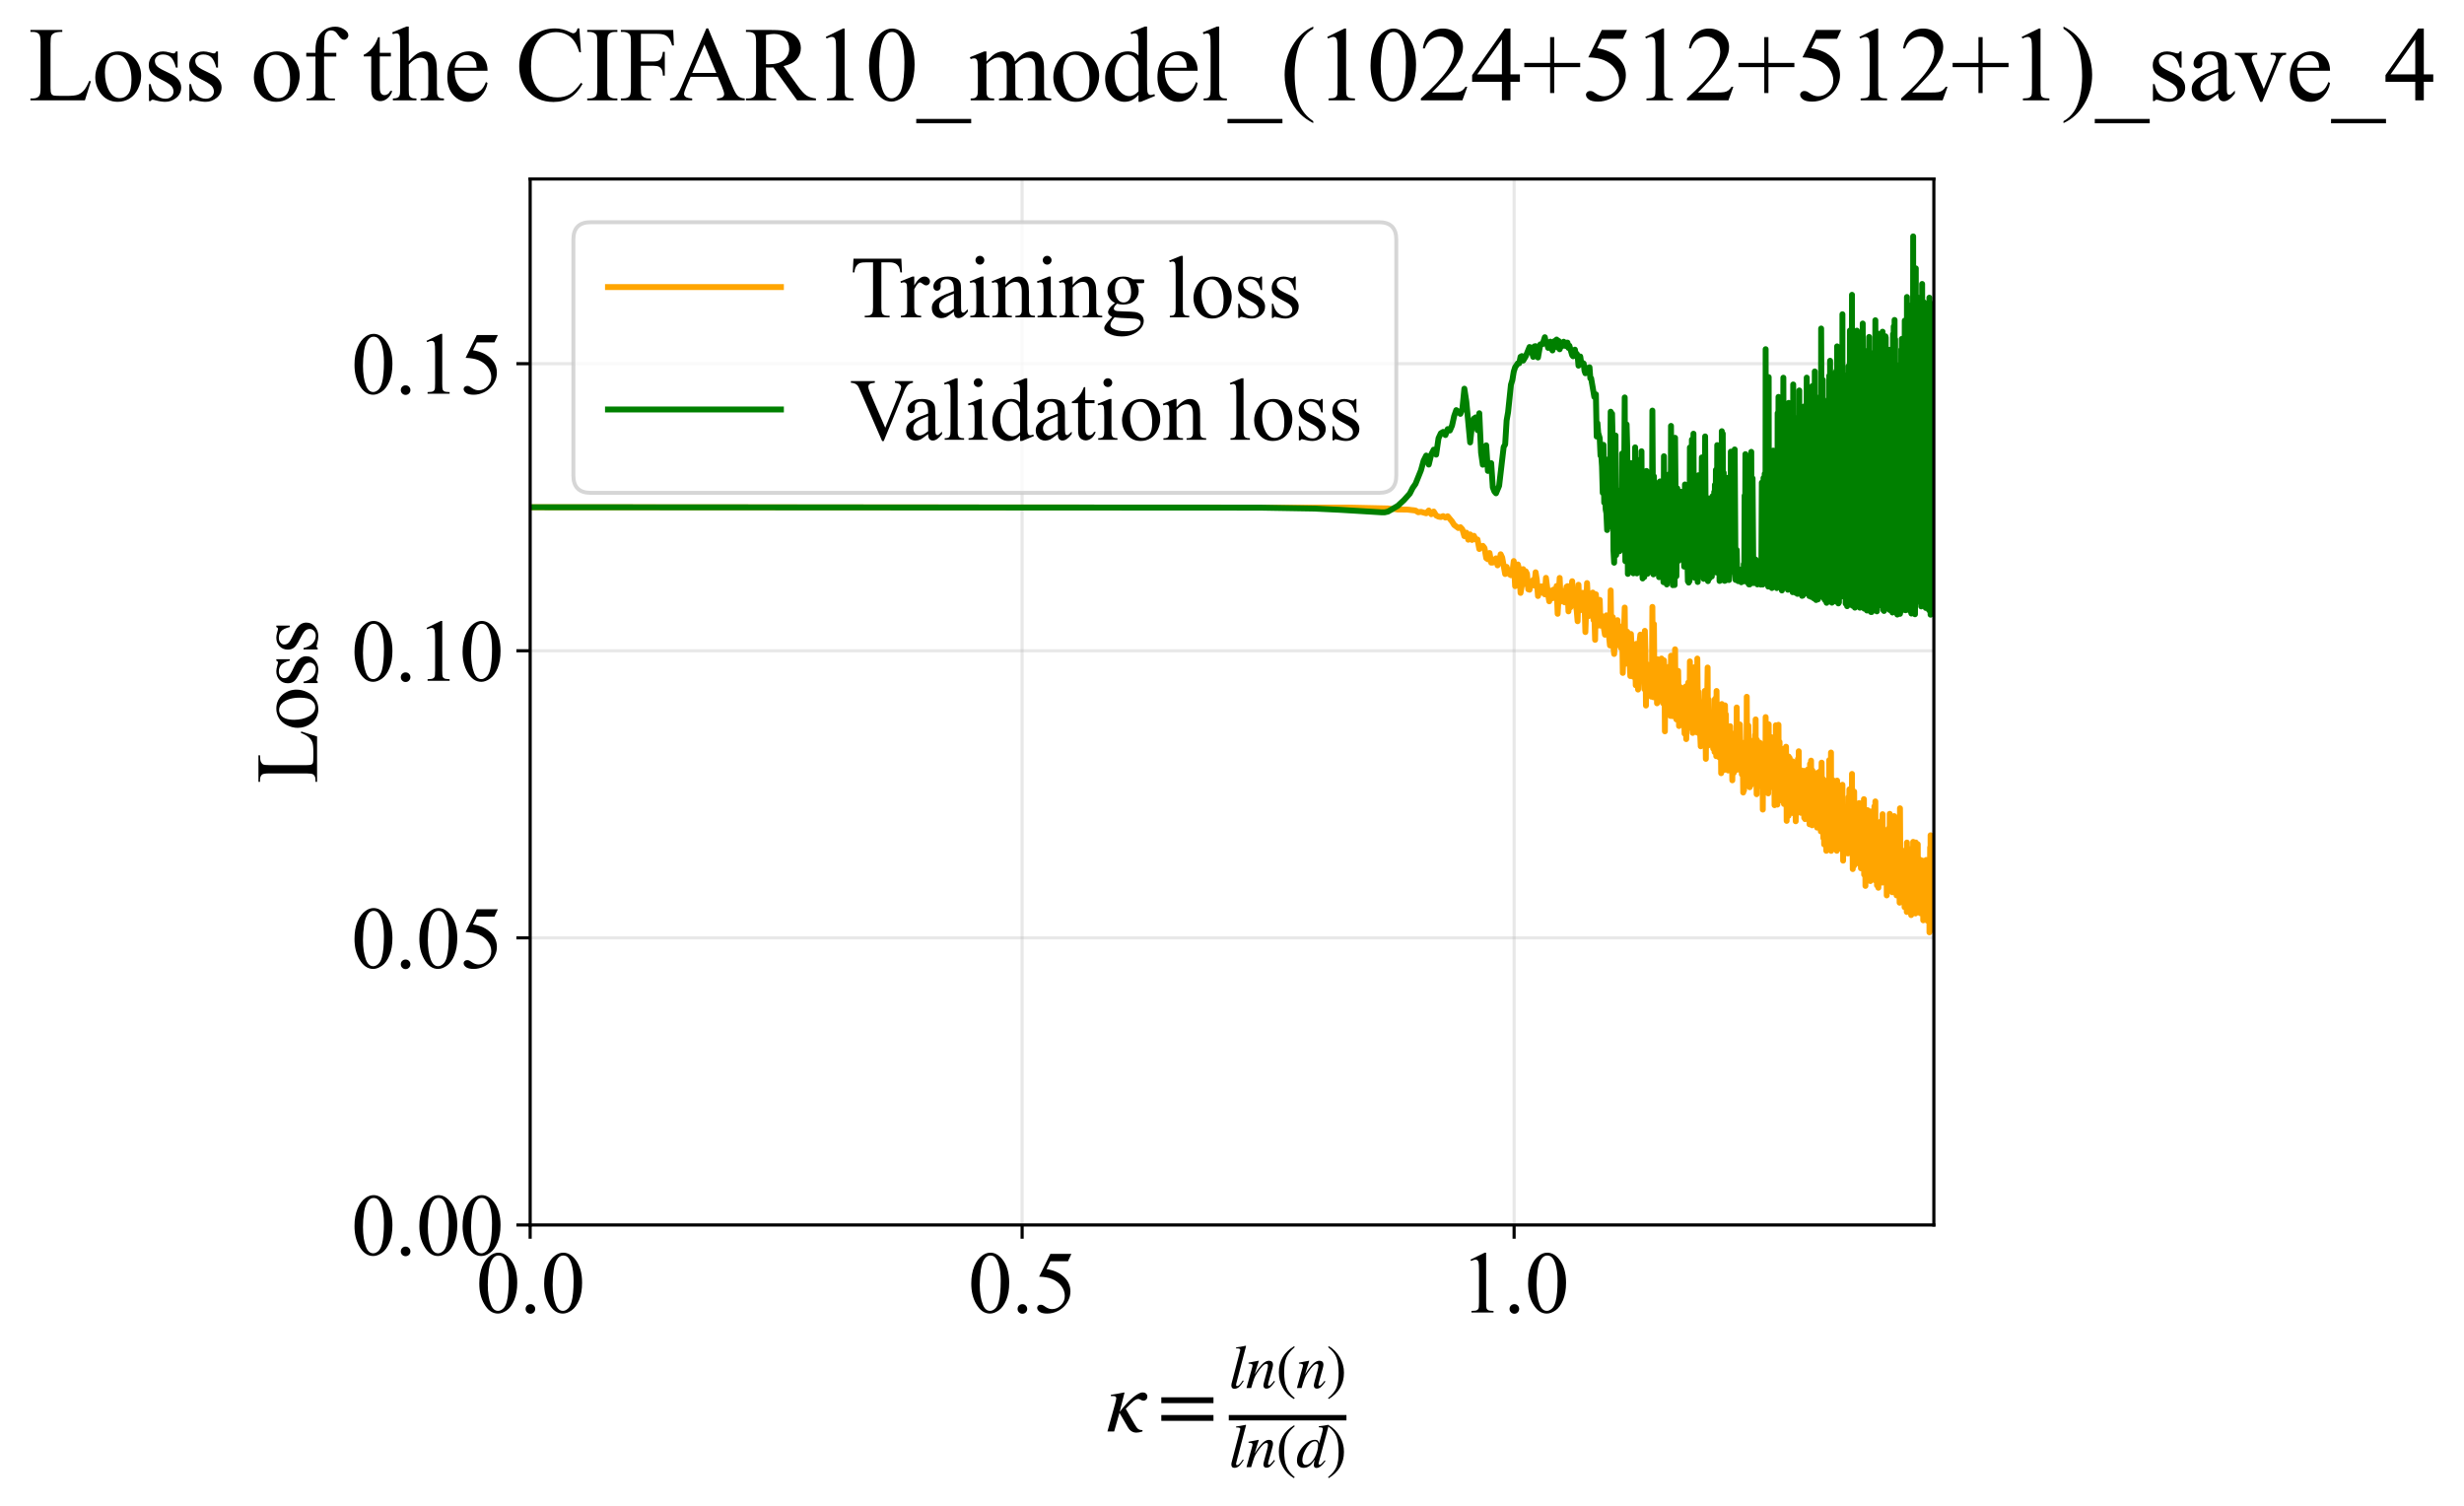 <?xml version="1.0" encoding="utf-8" standalone="no"?>
<!DOCTYPE svg PUBLIC "-//W3C//DTD SVG 1.1//EN"
  "http://www.w3.org/Graphics/SVG/1.1/DTD/svg11.dtd">
<svg xmlns:xlink="http://www.w3.org/1999/xlink" width="626.872pt" height="383.266pt" viewBox="0 0 626.872 383.266" xmlns="http://www.w3.org/2000/svg" version="1.1">
 <defs>
  <style type="text/css">*{stroke-linejoin: round; stroke-linecap: butt}</style>
 </defs>
 <g id="figure_1">
  <g id="patch_1">
   <path d="M 0 383.266 
L 626.872 383.266 
L 626.872 0 
L 0 0 
z
" style="fill: #ffffff"/>
  </g>
  <g id="axes_1">
   <g id="patch_2">
    <path d="M 134.876 311.644 
L 491.996 311.644 
L 491.996 45.532 
L 134.876 45.532 
z
" style="fill: #ffffff"/>
   </g>
   <g id="matplotlib.axis_1">
    <g id="xtick_1">
     <g id="line2d_1">
      <path d="M 134.876 311.644 
L 134.876 45.532 
" clip-path="url(#p23a43a7b41)" style="fill: none; stroke: #b0b0b0; stroke-opacity: 0.3; stroke-width: 0.8; stroke-linecap: square"/>
     </g>
     <g id="line2d_2">
      <defs>
       <path id="m7e72a23bc4" d="M 0 0 
L 0 3.5 
" style="stroke: #000000; stroke-width: 0.8"/>
      </defs>
      <g>
       <use xlink:href="#m7e72a23bc4" x="134.876" y="311.644" style="stroke: #000000; stroke-width: 0.8"/>
      </g>
     </g>
     <g id="text_1">
      <!-- 0.0 -->
      <g transform="translate(121.126 333.92) scale(0.22 -0.22)">
       <defs>
        <path id="TimesNewRomanPSMT-30" d="M 231 2094 
Q 231 2819 450 3342 
Q 669 3866 1031 4122 
Q 1313 4325 1613 4325 
Q 2100 4325 2488 3828 
Q 2972 3213 2972 2159 
Q 2972 1422 2759 906 
Q 2547 391 2217 158 
Q 1888 -75 1581 -75 
Q 975 -75 572 641 
Q 231 1244 231 2094 
z
M 844 2016 
Q 844 1141 1059 588 
Q 1238 122 1591 122 
Q 1759 122 1940 273 
Q 2122 425 2216 781 
Q 2359 1319 2359 2297 
Q 2359 3022 2209 3506 
Q 2097 3866 1919 4016 
Q 1791 4119 1609 4119 
Q 1397 4119 1231 3928 
Q 1006 3669 925 3112 
Q 844 2556 844 2016 
z
" transform="scale(0.016)"/>
        <path id="TimesNewRomanPSMT-2e" d="M 800 606 
Q 947 606 1047 504 
Q 1147 403 1147 259 
Q 1147 116 1045 14 
Q 944 -88 800 -88 
Q 656 -88 554 14 
Q 453 116 453 259 
Q 453 406 554 506 
Q 656 606 800 606 
z
" transform="scale(0.016)"/>
       </defs>
       <use xlink:href="#TimesNewRomanPSMT-30"/>
       <use xlink:href="#TimesNewRomanPSMT-2e" transform="translate(50 0)"/>
       <use xlink:href="#TimesNewRomanPSMT-30" transform="translate(75 0)"/>
      </g>
     </g>
    </g>
    <g id="xtick_2">
     <g id="line2d_3">
      <path d="M 260.041 311.644 
L 260.041 45.532 
" clip-path="url(#p23a43a7b41)" style="fill: none; stroke: #b0b0b0; stroke-opacity: 0.3; stroke-width: 0.8; stroke-linecap: square"/>
     </g>
     <g id="line2d_4">
      <g>
       <use xlink:href="#m7e72a23bc4" x="260.041" y="311.644" style="stroke: #000000; stroke-width: 0.8"/>
      </g>
     </g>
     <g id="text_2">
      <!-- 0.5 -->
      <g transform="translate(246.291 333.92) scale(0.22 -0.22)">
       <defs>
        <path id="TimesNewRomanPSMT-35" d="M 2778 4238 
L 2534 3706 
L 1259 3706 
L 981 3138 
Q 1809 3016 2294 2522 
Q 2709 2097 2709 1522 
Q 2709 1188 2573 903 
Q 2438 619 2231 419 
Q 2025 219 1772 97 
Q 1413 -75 1034 -75 
Q 653 -75 479 54 
Q 306 184 306 341 
Q 306 428 378 495 
Q 450 563 559 563 
Q 641 563 702 538 
Q 763 513 909 409 
Q 1144 247 1384 247 
Q 1750 247 2026 523 
Q 2303 800 2303 1197 
Q 2303 1581 2056 1914 
Q 1809 2247 1375 2428 
Q 1034 2569 447 2591 
L 1259 4238 
L 2778 4238 
z
" transform="scale(0.016)"/>
       </defs>
       <use xlink:href="#TimesNewRomanPSMT-30"/>
       <use xlink:href="#TimesNewRomanPSMT-2e" transform="translate(50 0)"/>
       <use xlink:href="#TimesNewRomanPSMT-35" transform="translate(75 0)"/>
      </g>
     </g>
    </g>
    <g id="xtick_3">
     <g id="line2d_5">
      <path d="M 385.207 311.644 
L 385.207 45.532 
" clip-path="url(#p23a43a7b41)" style="fill: none; stroke: #b0b0b0; stroke-opacity: 0.3; stroke-width: 0.8; stroke-linecap: square"/>
     </g>
     <g id="line2d_6">
      <g>
       <use xlink:href="#m7e72a23bc4" x="385.207" y="311.644" style="stroke: #000000; stroke-width: 0.8"/>
      </g>
     </g>
     <g id="text_3">
      <!-- 1.0 -->
      <g transform="translate(371.457 333.92) scale(0.22 -0.22)">
       <defs>
        <path id="TimesNewRomanPSMT-31" d="M 750 3822 
L 1781 4325 
L 1884 4325 
L 1884 747 
Q 1884 391 1914 303 
Q 1944 216 2037 169 
Q 2131 122 2419 116 
L 2419 0 
L 825 0 
L 825 116 
Q 1125 122 1212 167 
Q 1300 213 1334 289 
Q 1369 366 1369 747 
L 1369 3034 
Q 1369 3497 1338 3628 
Q 1316 3728 1258 3775 
Q 1200 3822 1119 3822 
Q 1003 3822 797 3725 
L 750 3822 
z
" transform="scale(0.016)"/>
       </defs>
       <use xlink:href="#TimesNewRomanPSMT-31"/>
       <use xlink:href="#TimesNewRomanPSMT-2e" transform="translate(50 0)"/>
       <use xlink:href="#TimesNewRomanPSMT-30" transform="translate(75 0)"/>
      </g>
     </g>
    </g>
    <g id="text_4">
     <!-- $\kappa  = \frac{ln(n)}{ln(d)}$ -->
     <g transform="translate(281.426 364.186) scale(0.22 -0.22)">
      <defs>
       <path id="STIXGeneral-Italic-3ba" d="M 979 1440 
L 998 1446 
Q 1850 2541 2464 2790 
Q 2547 2822 2630 2822 
Q 2797 2822 2886 2736 
Q 2976 2650 2976 2522 
Q 2976 2387 2893 2307 
Q 2810 2227 2682 2227 
Q 2605 2227 2502 2288 
Q 2400 2349 2336 2349 
Q 2170 2349 1990 2205 
Q 1811 2061 1414 1645 
L 2042 544 
Q 2202 262 2310 182 
Q 2419 102 2624 102 
L 2624 0 
Q 2374 -83 2182 -83 
Q 1786 -83 1555 326 
L 960 1350 
L 576 0 
L 90 0 
L 640 1978 
Q 730 2317 730 2406 
Q 730 2560 518 2560 
L 339 2560 
L 339 2650 
Q 678 2694 1306 2822 
L 1325 2803 
L 979 1440 
z
" transform="scale(0.016)"/>
       <path id="STIXGeneral-Regular-3d" d="M 4077 2048 
L 307 2048 
L 307 2470 
L 4077 2470 
L 4077 2048 
z
M 4077 768 
L 307 768 
L 307 1190 
L 4077 1190 
L 4077 768 
z
" transform="scale(0.016)"/>
       <path id="STIXGeneral-Italic-6c" d="M 1786 4339 
L 806 595 
Q 755 410 755 320 
Q 755 205 864 205 
Q 1037 205 1293 570 
L 1453 794 
L 1542 730 
Q 1254 275 1046 102 
Q 838 -70 576 -70 
Q 262 -70 262 288 
Q 262 397 288 480 
L 1165 3834 
Q 1184 3898 1184 3955 
Q 1184 4096 870 4096 
L 755 4096 
L 755 4198 
Q 1203 4250 1747 4371 
L 1786 4339 
z
" transform="scale(0.016)"/>
       <path id="STIXGeneral-Italic-6e" d="M 2944 749 
L 3034 666 
Q 2707 218 2534 80 
Q 2362 -58 2138 -58 
Q 2010 -58 1923 28 
Q 1837 115 1837 288 
Q 1837 390 1939 768 
L 2221 1805 
Q 2310 2150 2310 2310 
Q 2310 2496 2157 2496 
Q 1971 2496 1750 2275 
Q 1530 2054 1210 1587 
Q 998 1274 899 1024 
Q 800 774 570 0 
L 90 0 
L 704 2240 
Q 717 2304 717 2349 
Q 717 2445 630 2480 
Q 544 2515 301 2522 
L 301 2624 
Q 550 2675 857 2729 
Q 1165 2784 1338 2822 
L 1363 2810 
L 934 1414 
Q 1408 2170 1753 2496 
Q 2099 2822 2413 2822 
Q 2611 2822 2720 2716 
Q 2829 2611 2829 2432 
Q 2829 2272 2765 2048 
L 2406 749 
Q 2317 429 2317 358 
Q 2317 243 2419 243 
Q 2541 243 2810 582 
Q 2854 634 2944 749 
z
" transform="scale(0.016)"/>
       <path id="STIXGeneral-Regular-28" d="M 1946 -1030 
L 1869 -1133 
Q 1126 -710 716 32 
Q 307 774 307 1613 
Q 307 3386 1888 4326 
L 1946 4224 
Q 1293 3667 1075 3126 
Q 858 2586 858 1632 
Q 858 685 1082 96 
Q 1306 -493 1946 -1030 
z
" transform="scale(0.016)"/>
       <path id="STIXGeneral-Regular-29" d="M 186 4224 
L 262 4326 
Q 992 3891 1408 3148 
Q 1824 2406 1824 1581 
Q 1824 -166 243 -1133 
L 186 -1030 
Q 845 -486 1059 54 
Q 1274 595 1274 1562 
Q 1274 2534 1059 3120 
Q 845 3706 186 4224 
z
" transform="scale(0.016)"/>
       <path id="STIXGeneral-Italic-64" d="M 3334 4371 
L 3373 4333 
L 3123 3360 
L 2739 1958 
Q 2323 429 2323 384 
Q 2323 256 2438 256 
Q 2522 256 2614 336 
Q 2707 416 2963 710 
L 3040 646 
Q 2547 -83 2099 -83 
Q 1978 -83 1907 -6 
Q 1837 70 1837 205 
Q 1837 397 1920 774 
Q 1645 307 1379 118 
Q 1114 -70 781 -70 
Q 461 -70 278 125 
Q 96 320 96 678 
Q 96 1440 713 2131 
Q 1331 2822 1965 2822 
Q 2163 2822 2256 2732 
Q 2349 2643 2381 2451 
L 2387 2451 
L 2675 3494 
Q 2765 3808 2765 3949 
Q 2765 4051 2694 4076 
Q 2624 4102 2355 4115 
L 2355 4224 
Q 2848 4269 3334 4371 
z
M 2278 2310 
Q 2278 2477 2185 2576 
Q 2093 2675 1978 2675 
Q 1677 2675 1395 2381 
Q 1075 2042 864 1571 
Q 653 1101 653 704 
Q 653 486 752 361 
Q 851 237 1024 237 
Q 1312 237 1606 550 
Q 1901 864 2089 1350 
Q 2278 1837 2278 2310 
z
" transform="scale(0.016)"/>
      </defs>
      <use xlink:href="#STIXGeneral-Italic-3ba" transform="translate(0 0.003)"/>
      <use xlink:href="#STIXGeneral-Regular-3d" transform="translate(58.84 0.003)"/>
      <use xlink:href="#STIXGeneral-Italic-6c" transform="translate(141.78 50.192) scale(0.7)"/>
      <use xlink:href="#STIXGeneral-Italic-6e" transform="translate(161.24 50.192) scale(0.7)"/>
      <use xlink:href="#STIXGeneral-Regular-28" transform="translate(196.24 50.192) scale(0.7)"/>
      <use xlink:href="#STIXGeneral-Italic-6e" transform="translate(219.55 50.192) scale(0.7)"/>
      <use xlink:href="#STIXGeneral-Regular-29" transform="translate(254.55 50.192) scale(0.7)"/>
      <use xlink:href="#STIXGeneral-Italic-6c" transform="translate(141.78 -41.258) scale(0.7)"/>
      <use xlink:href="#STIXGeneral-Italic-6e" transform="translate(161.24 -41.258) scale(0.7)"/>
      <use xlink:href="#STIXGeneral-Regular-28" transform="translate(196.24 -41.258) scale(0.7)"/>
      <use xlink:href="#STIXGeneral-Italic-64" transform="translate(219.55 -41.258) scale(0.7)"/>
      <use xlink:href="#STIXGeneral-Regular-29" transform="translate(254.55 -41.258) scale(0.7)"/>
      <path d="M 141.78 12.8 
L 141.78 19.05 
L 277.86 19.05 
L 277.86 12.8 
L 141.78 12.8 
z
"/>
     </g>
    </g>
   </g>
   <g id="matplotlib.axis_2">
    <g id="ytick_1">
     <g id="line2d_7">
      <path d="M 134.876 311.644 
L 491.996 311.644 
" clip-path="url(#p23a43a7b41)" style="fill: none; stroke: #b0b0b0; stroke-opacity: 0.3; stroke-width: 0.8; stroke-linecap: square"/>
     </g>
     <g id="line2d_8">
      <defs>
       <path id="mb878496ef8" d="M 0 0 
L -3.5 0 
" style="stroke: #000000; stroke-width: 0.8"/>
      </defs>
      <g>
       <use xlink:href="#mb878496ef8" x="134.876" y="311.644" style="stroke: #000000; stroke-width: 0.8"/>
      </g>
     </g>
     <g id="text_5">
      <!-- 0.00 -->
      <g transform="translate(89.376 319.282) scale(0.22 -0.22)">
       <use xlink:href="#TimesNewRomanPSMT-30"/>
       <use xlink:href="#TimesNewRomanPSMT-2e" transform="translate(50 0)"/>
       <use xlink:href="#TimesNewRomanPSMT-30" transform="translate(75 0)"/>
       <use xlink:href="#TimesNewRomanPSMT-30" transform="translate(125 0)"/>
      </g>
     </g>
    </g>
    <g id="ytick_2">
     <g id="line2d_9">
      <path d="M 134.876 238.604 
L 491.996 238.604 
" clip-path="url(#p23a43a7b41)" style="fill: none; stroke: #b0b0b0; stroke-opacity: 0.3; stroke-width: 0.8; stroke-linecap: square"/>
     </g>
     <g id="line2d_10">
      <g>
       <use xlink:href="#mb878496ef8" x="134.876" y="238.604" style="stroke: #000000; stroke-width: 0.8"/>
      </g>
     </g>
     <g id="text_6">
      <!-- 0.05 -->
      <g transform="translate(89.376 246.242) scale(0.22 -0.22)">
       <use xlink:href="#TimesNewRomanPSMT-30"/>
       <use xlink:href="#TimesNewRomanPSMT-2e" transform="translate(50 0)"/>
       <use xlink:href="#TimesNewRomanPSMT-30" transform="translate(75 0)"/>
       <use xlink:href="#TimesNewRomanPSMT-35" transform="translate(125 0)"/>
      </g>
     </g>
    </g>
    <g id="ytick_3">
     <g id="line2d_11">
      <path d="M 134.876 165.564 
L 491.996 165.564 
" clip-path="url(#p23a43a7b41)" style="fill: none; stroke: #b0b0b0; stroke-opacity: 0.3; stroke-width: 0.8; stroke-linecap: square"/>
     </g>
     <g id="line2d_12">
      <g>
       <use xlink:href="#mb878496ef8" x="134.876" y="165.564" style="stroke: #000000; stroke-width: 0.8"/>
      </g>
     </g>
     <g id="text_7">
      <!-- 0.10 -->
      <g transform="translate(89.376 173.202) scale(0.22 -0.22)">
       <use xlink:href="#TimesNewRomanPSMT-30"/>
       <use xlink:href="#TimesNewRomanPSMT-2e" transform="translate(50 0)"/>
       <use xlink:href="#TimesNewRomanPSMT-31" transform="translate(75 0)"/>
       <use xlink:href="#TimesNewRomanPSMT-30" transform="translate(125 0)"/>
      </g>
     </g>
    </g>
    <g id="ytick_4">
     <g id="line2d_13">
      <path d="M 134.876 92.524 
L 491.996 92.524 
" clip-path="url(#p23a43a7b41)" style="fill: none; stroke: #b0b0b0; stroke-opacity: 0.3; stroke-width: 0.8; stroke-linecap: square"/>
     </g>
     <g id="line2d_14">
      <g>
       <use xlink:href="#mb878496ef8" x="134.876" y="92.524" style="stroke: #000000; stroke-width: 0.8"/>
      </g>
     </g>
     <g id="text_8">
      <!-- 0.15 -->
      <g transform="translate(89.376 100.162) scale(0.22 -0.22)">
       <use xlink:href="#TimesNewRomanPSMT-30"/>
       <use xlink:href="#TimesNewRomanPSMT-2e" transform="translate(50 0)"/>
       <use xlink:href="#TimesNewRomanPSMT-31" transform="translate(75 0)"/>
       <use xlink:href="#TimesNewRomanPSMT-35" transform="translate(125 0)"/>
      </g>
     </g>
    </g>
    <g id="text_9">
     <!-- Loss -->
     <g transform="translate(80.67 199.369) rotate(-90) scale(0.22 -0.22)">
      <defs>
       <path id="TimesNewRomanPSMT-4c" d="M 3669 1172 
L 3772 1150 
L 3409 0 
L 128 0 
L 128 116 
L 288 116 
Q 556 116 672 291 
Q 738 391 738 753 
L 738 3488 
Q 738 3884 650 3984 
Q 528 4122 288 4122 
L 128 4122 
L 128 4238 
L 2047 4238 
L 2047 4122 
Q 1709 4125 1573 4059 
Q 1438 3994 1388 3894 
Q 1338 3794 1338 3416 
L 1338 753 
Q 1338 494 1388 397 
Q 1425 331 1503 300 
Q 1581 269 1991 269 
L 2300 269 
Q 2788 269 2984 341 
Q 3181 413 3343 595 
Q 3506 778 3669 1172 
z
" transform="scale(0.016)"/>
       <path id="TimesNewRomanPSMT-6f" d="M 1600 2947 
Q 2250 2947 2644 2453 
Q 2978 2031 2978 1484 
Q 2978 1100 2793 706 
Q 2609 313 2286 112 
Q 1963 -88 1566 -88 
Q 919 -88 538 428 
Q 216 863 216 1403 
Q 216 1797 411 2186 
Q 606 2575 925 2761 
Q 1244 2947 1600 2947 
z
M 1503 2744 
Q 1338 2744 1170 2645 
Q 1003 2547 900 2300 
Q 797 2053 797 1666 
Q 797 1041 1045 587 
Q 1294 134 1700 134 
Q 2003 134 2200 384 
Q 2397 634 2397 1244 
Q 2397 2006 2069 2444 
Q 1847 2744 1503 2744 
z
" transform="scale(0.016)"/>
       <path id="TimesNewRomanPSMT-73" d="M 2050 2947 
L 2050 1972 
L 1947 1972 
Q 1828 2431 1642 2597 
Q 1456 2763 1169 2763 
Q 950 2763 815 2647 
Q 681 2531 681 2391 
Q 681 2216 781 2091 
Q 878 1963 1175 1819 
L 1631 1597 
Q 2266 1288 2266 781 
Q 2266 391 1970 151 
Q 1675 -88 1309 -88 
Q 1047 -88 709 6 
Q 606 38 541 38 
Q 469 38 428 -44 
L 325 -44 
L 325 978 
L 428 978 
Q 516 541 762 319 
Q 1009 97 1316 97 
Q 1531 97 1667 223 
Q 1803 350 1803 528 
Q 1803 744 1651 891 
Q 1500 1038 1047 1263 
Q 594 1488 453 1669 
Q 313 1847 313 2119 
Q 313 2472 555 2709 
Q 797 2947 1181 2947 
Q 1350 2947 1591 2875 
Q 1750 2828 1803 2828 
Q 1853 2828 1881 2850 
Q 1909 2872 1947 2947 
L 2050 2947 
z
" transform="scale(0.016)"/>
      </defs>
      <use xlink:href="#TimesNewRomanPSMT-4c"/>
      <use xlink:href="#TimesNewRomanPSMT-6f" transform="translate(61.084 0)"/>
      <use xlink:href="#TimesNewRomanPSMT-73" transform="translate(111.084 0)"/>
      <use xlink:href="#TimesNewRomanPSMT-73" transform="translate(150 0)"/>
     </g>
    </g>
   </g>
   <g id="line2d_15">
    <path d="M 134.876 129.044 
L 343.329 129.141 
L 353.123 129.358 
L 353.971 129.487 
L 354.799 129.484 
L 355.609 129.627 
L 357.935 129.633 
L 360.12 129.884 
L 360.82 130.323 
L 361.506 130.213 
L 362.842 130.588 
L 363.491 129.875 
L 364.129 130.821 
L 364.756 130.143 
L 365.373 131.136 
L 365.978 131.436 
L 366.574 131.537 
L 367.161 131.3 
L 367.738 131.673 
L 368.306 131.338 
L 369.415 132.671 
L 369.957 133.552 
L 371.018 134.339 
L 371.537 134.125 
L 372.049 134.68 
L 372.553 136.398 
L 373.051 135.505 
L 373.541 137.31 
L 374.025 135.963 
L 374.503 137.37 
L 374.975 136.308 
L 375.44 137.251 
L 375.899 137.251 
L 376.353 139.671 
L 376.801 139.089 
L 377.244 138.864 
L 377.681 139.425 
L 378.113 141.987 
L 378.54 142.294 
L 378.962 140.69 
L 379.379 143.142 
L 379.791 143.118 
L 380.199 142.433 
L 380.602 142.047 
L 381.001 143.831 
L 381.395 142.959 
L 381.785 141.014 
L 382.171 141.829 
L 382.93 146.04 
L 383.304 144.219 
L 383.674 145.41 
L 384.04 146.107 
L 384.403 146.344 
L 384.762 145.648 
L 385.117 142.738 
L 385.469 149.118 
L 385.818 145.108 
L 386.163 143.6 
L 386.505 144.851 
L 386.844 150.85 
L 387.18 148.927 
L 387.512 144.794 
L 387.842 148.564 
L 388.168 145.347 
L 388.492 145.97 
L 388.813 149.923 
L 389.131 150.032 
L 389.446 148.017 
L 389.758 148.216 
L 390.068 147.536 
L 390.375 148.994 
L 390.68 145.595 
L 390.982 147.53 
L 391.281 151.632 
L 391.873 149.786 
L 392.165 149.168 
L 392.455 149.344 
L 392.742 150.957 
L 393.027 151.217 
L 393.31 147.009 
L 393.87 151.355 
L 394.147 152.981 
L 394.421 150.274 
L 394.964 152.208 
L 395.232 149.997 
L 395.763 151.62 
L 396.025 149.077 
L 396.286 156.164 
L 396.801 147.034 
L 397.056 153.043 
L 397.31 151.092 
L 397.561 150.336 
L 398.059 153.246 
L 398.305 151.777 
L 398.55 149.295 
L 398.793 149.118 
L 399.034 155.543 
L 399.274 152.389 
L 399.512 154.532 
L 399.749 149.877 
L 399.984 147.868 
L 400.218 151.899 
L 400.45 151.772 
L 400.681 150.884 
L 400.91 154.016 
L 401.137 155.384 
L 401.364 158.05 
L 401.589 148.771 
L 401.812 155.322 
L 402.034 155.254 
L 402.255 151.608 
L 402.474 153.576 
L 402.692 150.809 
L 402.909 152.694 
L 403.125 153.337 
L 403.339 160.806 
L 403.764 148.343 
L 404.183 156.738 
L 404.598 154.974 
L 404.804 154.92 
L 405.008 156.647 
L 405.212 150.753 
L 405.414 157.755 
L 405.615 156.308 
L 405.815 162.785 
L 406.014 151.197 
L 406.212 154.757 
L 406.408 155.356 
L 406.604 159.143 
L 406.799 157.194 
L 406.992 152.61 
L 407.185 159.168 
L 407.376 156.573 
L 407.567 159.067 
L 407.756 157.962 
L 408.319 161.485 
L 408.504 161.081 
L 408.689 156.546 
L 408.873 157.937 
L 409.055 160.864 
L 409.237 160.699 
L 409.598 164.209 
L 409.777 150.212 
L 409.956 162.835 
L 410.133 157.354 
L 410.309 157.006 
L 410.485 164.714 
L 410.66 166.379 
L 411.007 158.853 
L 411.179 159.413 
L 411.351 162.632 
L 411.521 157.78 
L 411.691 164.119 
L 412.029 159.316 
L 412.196 160.41 
L 412.363 164.813 
L 412.529 161.112 
L 412.694 159.945 
L 412.859 171.202 
L 413.348 154.568 
L 413.509 168.893 
L 413.67 166.662 
L 413.83 161.237 
L 413.989 160.708 
L 414.148 168.205 
L 414.463 165.163 
L 414.776 171.997 
L 414.931 161.289 
L 415.24 167.409 
L 415.546 172.179 
L 415.698 169.174 
L 415.849 170.308 
L 416 165.579 
L 416.15 174.347 
L 416.299 163.802 
L 416.448 170.766 
L 416.596 168.585 
L 416.744 175.437 
L 416.891 171.701 
L 417.037 170.998 
L 417.183 162.695 
L 417.329 161.459 
L 417.473 168.882 
L 417.617 165.782 
L 417.761 171.571 
L 418.046 171.499 
L 418.188 167.291 
L 418.33 175.309 
L 418.47 160.491 
L 418.61 165.563 
L 418.75 179.5 
L 418.889 170.192 
L 419.028 168.977 
L 419.166 175.921 
L 419.303 174.337 
L 419.44 169.652 
L 419.577 174.913 
L 419.713 172.853 
L 419.848 175.341 
L 419.983 169.877 
L 420.118 177.245 
L 420.252 175.689 
L 420.385 154.4 
L 420.518 174.574 
L 420.651 177.387 
L 420.783 158.784 
L 420.914 176.157 
L 421.045 167.762 
L 421.176 173.536 
L 421.306 171.661 
L 421.435 167.787 
L 421.565 178.928 
L 421.693 167.725 
L 421.822 174.231 
L 421.949 174.516 
L 422.077 177.638 
L 422.204 171.255 
L 422.456 177.43 
L 422.582 178.068 
L 422.707 167.536 
L 422.832 177.226 
L 422.956 176.05 
L 423.08 178.887 
L 423.203 175.256 
L 423.326 167.995 
L 423.449 170.106 
L 423.571 186.062 
L 423.693 172.65 
L 423.935 181.546 
L 424.176 173.741 
L 424.295 179.429 
L 424.415 171.956 
L 424.534 176.84 
L 424.652 169.601 
L 424.77 177.34 
L 424.888 172.729 
L 425.006 182.145 
L 425.123 166.82 
L 425.356 181.214 
L 425.471 172.764 
L 425.587 182.206 
L 425.702 176.528 
L 425.931 179.958 
L 426.045 178.261 
L 426.159 165.189 
L 426.273 178.345 
L 426.386 177.363 
L 426.498 183.032 
L 426.611 182.469 
L 426.945 170.684 
L 427.167 184.705 
L 427.277 177.308 
L 427.387 184.291 
L 427.606 174.862 
L 427.823 176.367 
L 427.932 183.977 
L 428.039 183.49 
L 428.147 182.058 
L 428.254 184.488 
L 428.361 176.113 
L 428.574 186.64 
L 428.68 175.422 
L 428.786 177.978 
L 428.892 174.643 
L 428.997 188.04 
L 429.206 180.716 
L 429.31 185.384 
L 429.518 173.636 
L 429.724 182.549 
L 429.827 183.935 
L 429.929 168.268 
L 430.031 180.741 
L 430.133 180.536 
L 430.235 173.072 
L 430.336 179.458 
L 430.437 173.886 
L 430.638 186.46 
L 430.838 170.111 
L 430.938 183.877 
L 431.037 169.768 
L 431.136 180.961 
L 431.235 178.591 
L 431.432 184.079 
L 431.53 182.179 
L 431.627 186.292 
L 431.725 182.489 
L 431.822 167.547 
L 432.016 186.456 
L 432.112 175.982 
L 432.304 184.503 
L 432.4 183.329 
L 432.685 189.869 
L 432.78 179.481 
L 432.874 186.347 
L 432.968 179.109 
L 433.249 188.352 
L 433.342 178.524 
L 433.528 187.943 
L 433.713 175.767 
L 433.805 178.809 
L 433.988 193.065 
L 434.079 182.842 
L 434.17 189.654 
L 434.442 169.827 
L 434.532 189.684 
L 434.712 177.97 
L 434.891 186.102 
L 434.98 184.061 
L 435.069 183.577 
L 435.246 188.245 
L 435.334 184.794 
L 435.422 185.314 
L 435.509 189.613 
L 435.684 183.109 
L 435.771 182.78 
L 435.858 190.458 
L 435.945 183.691 
L 436.204 191.33 
L 436.29 177.866 
L 436.461 187.869 
L 436.546 177.506 
L 436.631 192.384 
L 436.716 175.791 
L 436.801 190.859 
L 436.885 179.187 
L 437.053 192.347 
L 437.221 183.365 
L 437.304 183.491 
L 437.388 192.676 
L 437.471 182.248 
L 437.554 185.773 
L 437.636 182.505 
L 437.719 192.062 
L 437.801 187.387 
L 437.883 196.711 
L 438.047 179.109 
L 438.21 192.145 
L 438.291 181.591 
L 438.373 190.229 
L 438.534 183.609 
L 438.615 195.894 
L 438.695 180.613 
L 438.775 190.576 
L 438.855 179.452 
L 439.014 189.775 
L 439.094 181.761 
L 439.173 194.798 
L 439.252 185.939 
L 439.331 194.593 
L 439.41 185.127 
L 439.489 190.509 
L 439.567 187.043 
L 439.645 196.019 
L 439.723 188.256 
L 439.801 188.324 
L 439.956 190.568 
L 440.034 193.825 
L 440.111 191.695 
L 440.188 184.758 
L 440.265 189.52 
L 440.342 186.252 
L 440.495 191.282 
L 440.571 189.737 
L 440.723 198.52 
L 440.799 186.688 
L 440.874 193.645 
L 441.025 187.924 
L 441.1 196.617 
L 441.175 193.504 
L 441.25 186.705 
L 441.325 188.598 
L 441.399 195.247 
L 441.474 193.072 
L 441.548 193.038 
L 441.622 186.471 
L 441.77 195.86 
L 441.843 179.992 
L 441.917 194.712 
L 441.99 192.038 
L 442.063 188.092 
L 442.136 190.1 
L 442.209 193.358 
L 442.282 193.352 
L 442.427 187.839 
L 442.499 195.818 
L 442.571 192.343 
L 442.643 184.31 
L 442.787 190.334 
L 442.859 188.939 
L 443.001 194.422 
L 443.072 193.593 
L 443.143 196.999 
L 443.356 189.72 
L 443.496 201.623 
L 443.637 188.987 
L 443.706 201.06 
L 443.776 189.429 
L 443.846 190.8 
L 443.985 198.035 
L 444.123 190.409 
L 444.261 193.175 
L 444.33 197.373 
L 444.398 177.268 
L 444.467 191.297 
L 444.535 187.607 
L 444.603 190.835 
L 444.671 184.917 
L 444.739 193.394 
L 444.807 184.591 
L 444.875 188.039 
L 444.942 192.02 
L 445.01 188.555 
L 445.077 191.682 
L 445.144 200.281 
L 445.211 194.673 
L 445.278 192.351 
L 445.345 193.624 
L 445.412 199.779 
L 445.478 198.846 
L 445.545 190.968 
L 445.611 197.389 
L 445.677 188.494 
L 445.743 192.734 
L 445.941 196.622 
L 446.006 192.546 
L 446.072 193.479 
L 446.202 197.22 
L 446.267 193.639 
L 446.332 197.498 
L 446.527 186.912 
L 446.591 191.336 
L 446.656 183.019 
L 446.72 197.669 
L 446.784 190.798 
L 446.912 202.054 
L 446.976 188.217 
L 447.04 198.019 
L 447.167 191.693 
L 447.294 197.971 
L 447.42 189.3 
L 447.483 189.478 
L 447.609 197.646 
L 447.734 188.958 
L 447.796 198.92 
L 447.858 192.129 
L 447.921 193.336 
L 447.983 200.035 
L 448.045 197.476 
L 448.107 190.647 
L 448.168 190.879 
L 448.292 197.077 
L 448.353 190.6 
L 448.414 190.825 
L 448.476 205.97 
L 448.537 194.218 
L 448.598 196.118 
L 448.659 195.795 
L 448.72 190.393 
L 448.78 199.145 
L 448.841 193.482 
L 448.902 192.725 
L 448.962 194.085 
L 449.022 192.982 
L 449.083 200.976 
L 449.143 199.999 
L 449.203 182.435 
L 449.263 197.713 
L 449.323 193.823 
L 449.382 193.084 
L 449.442 199.964 
L 449.501 190.65 
L 449.561 198.251 
L 449.62 192.301 
L 449.679 197.908 
L 449.739 193.815 
L 449.857 201.85 
L 449.974 184.261 
L 450.033 196.307 
L 450.091 195.476 
L 450.15 197.115 
L 450.208 192.716 
L 450.267 197.388 
L 450.325 194.825 
L 450.499 199.206 
L 450.614 187.531 
L 450.672 192.977 
L 450.73 196.376 
L 450.787 191.82 
L 450.959 200.31 
L 451.016 199.976 
L 451.073 192.207 
L 451.13 199.345 
L 451.187 196.115 
L 451.243 199.474 
L 451.3 197.108 
L 451.357 192.351 
L 451.413 196.839 
L 451.469 204.847 
L 451.638 191.493 
L 451.694 202.385 
L 451.75 199.004 
L 451.806 184.502 
L 451.862 195.58 
L 452.028 200.342 
L 452.084 193.231 
L 452.139 200.035 
L 452.194 204.706 
L 452.25 189.734 
L 452.305 197.738 
L 452.36 202.87 
L 452.415 200.326 
L 452.469 184.399 
L 452.524 197.932 
L 452.633 201.649 
L 452.742 188.75 
L 452.851 203.24 
L 453.013 193.128 
L 453.067 203.639 
L 453.175 203.039 
L 453.229 203.015 
L 453.282 195.148 
L 453.336 202.446 
L 453.389 196.612 
L 453.442 203.251 
L 453.496 202.519 
L 453.655 190.556 
L 453.708 190.999 
L 453.867 204.548 
L 454.024 194.001 
L 454.077 201.266 
L 454.129 198.183 
L 454.182 198.611 
L 454.234 193.644 
L 454.286 195.868 
L 454.338 199.744 
L 454.39 189.974 
L 454.442 198.363 
L 454.494 197.09 
L 454.546 208.84 
L 454.597 197.675 
L 454.649 197.183 
L 454.7 203.907 
L 454.752 199.918 
L 454.803 195.741 
L 455.008 207.569 
L 455.059 192.477 
L 455.11 201.433 
L 455.161 201.503 
L 455.212 202.267 
L 455.313 192.848 
L 455.364 202.56 
L 455.415 201.812 
L 455.465 197.068 
L 455.515 202.84 
L 455.566 200.245 
L 455.666 201.979 
L 455.716 199.879 
L 455.766 202.054 
L 455.866 199.818 
L 455.916 200.831 
L 456.016 206.834 
L 456.065 193.697 
L 456.115 194.542 
L 456.164 204.145 
L 456.263 202.333 
L 456.362 195.032 
L 456.411 195.821 
L 456.46 204.329 
L 456.509 201.505 
L 456.558 194.65 
L 456.607 206.833 
L 456.656 196.58 
L 456.704 197.445 
L 456.753 196.732 
L 456.85 208.94 
L 456.899 204.755 
L 457.044 195.944 
L 457.092 205.434 
L 457.14 199.707 
L 457.188 199.95 
L 457.38 206.523 
L 457.428 193.054 
L 457.476 200.114 
L 457.523 206.109 
L 457.571 202.586 
L 457.619 191.128 
L 457.666 201.998 
L 457.713 203.759 
L 457.761 196.493 
L 457.808 206.136 
L 457.855 200.632 
L 457.902 204.551 
L 458.044 195.872 
L 458.137 206.793 
L 458.184 197.236 
L 458.278 199.078 
L 458.324 198.061 
L 458.371 206.529 
L 458.464 203.849 
L 458.51 205.644 
L 458.603 198.343 
L 458.649 202.189 
L 458.695 206.888 
L 458.833 196.108 
L 458.925 205.786 
L 458.971 196.345 
L 459.017 208.062 
L 459.062 197.018 
L 459.244 208.401 
L 459.335 197.396 
L 459.38 205.168 
L 459.426 207.604 
L 459.471 206.853 
L 459.516 198.415 
L 459.561 207.17 
L 459.651 196.543 
L 459.741 199.697 
L 459.83 206.764 
L 459.875 195.805 
L 459.964 198.863 
L 460.008 207.834 
L 460.053 201.37 
L 460.097 198.857 
L 460.142 203.288 
L 460.186 200.945 
L 460.23 197.785 
L 460.362 209.709 
L 460.406 207.969 
L 460.494 194.334 
L 460.538 207.65 
L 460.626 205.643 
L 460.757 193.511 
L 460.8 201.099 
L 460.887 207.606 
L 460.93 206.102 
L 460.974 196.974 
L 461.017 209.965 
L 461.103 196.017 
L 461.147 203.145 
L 461.318 207.58 
L 461.361 204.313 
L 461.404 208.429 
L 461.575 201.812 
L 461.617 204.958 
L 461.66 207.026 
L 461.702 199.334 
L 461.745 201.789 
L 461.829 207.934 
L 461.872 201.831 
L 461.914 208.565 
L 461.998 202.168 
L 462.04 200.193 
L 462.082 202.104 
L 462.124 202.932 
L 462.166 197.082 
L 462.292 210.553 
L 462.333 196.643 
L 462.375 205.882 
L 462.417 208.247 
L 462.458 200.479 
L 462.541 202.197 
L 462.583 210.07 
L 462.665 205.095 
L 462.748 205.068 
L 462.789 208.136 
L 462.871 196.335 
L 462.912 207.909 
L 462.994 206.239 
L 463.035 206.389 
L 463.076 202.535 
L 463.117 209.626 
L 463.158 201.483 
L 463.199 208.017 
L 463.239 211.51 
L 463.28 210.647 
L 463.442 194.025 
L 463.563 205.44 
L 463.644 211.585 
L 463.724 198.09 
L 463.764 209.903 
L 463.844 202.129 
L 463.884 213.224 
L 463.964 206.338 
L 464.004 205.118 
L 464.044 206.259 
L 464.083 214.837 
L 464.163 210.274 
L 464.202 212.179 
L 464.281 202.119 
L 464.36 205.056 
L 464.4 208.587 
L 464.478 201.103 
L 464.518 205.33 
L 464.557 201.941 
L 464.596 203.884 
L 464.635 216.458 
L 464.674 203.072 
L 464.713 207.979 
L 464.83 206.167 
L 464.869 205.561 
L 464.908 198.545 
L 464.947 206.429 
L 464.986 200.99 
L 465.024 215.363 
L 465.063 208.006 
L 465.102 200.376 
L 465.14 206.955 
L 465.179 209.65 
L 465.256 201.36 
L 465.294 206.109 
L 465.333 208.59 
L 465.371 193.394 
L 465.409 204.838 
L 465.448 209.726 
L 465.524 205.716 
L 465.638 213.113 
L 465.676 210.154 
L 465.714 207.022 
L 465.752 210.858 
L 465.79 210.681 
L 465.828 191.453 
L 465.866 216.466 
L 465.904 206.694 
L 465.979 214.733 
L 466.092 204.079 
L 466.13 214.633 
L 466.205 206.706 
L 466.28 198.462 
L 466.317 205.836 
L 466.429 211.524 
L 466.577 199.273 
L 466.688 213.641 
L 466.725 210.27 
L 466.799 212.048 
L 466.836 199.594 
L 466.873 210.549 
L 466.946 206.217 
L 466.983 209.579 
L 467.02 206.444 
L 467.056 205.367 
L 467.093 212.649 
L 467.166 209.626 
L 467.239 211.087 
L 467.275 199.818 
L 467.311 216.447 
L 467.348 209.202 
L 467.384 198.592 
L 467.42 209.888 
L 467.456 208.184 
L 467.493 213.584 
L 467.529 212.981 
L 467.601 215.278 
L 467.673 205.174 
L 467.781 215.95 
L 467.816 209.625 
L 467.852 200.189 
L 467.888 213.716 
L 467.924 213.006 
L 467.959 214.125 
L 467.995 205.343 
L 468.031 215.004 
L 468.066 212.798 
L 468.137 205.927 
L 468.173 199.817 
L 468.208 214.442 
L 468.315 213.846 
L 468.385 203.25 
L 468.42 214.946 
L 468.491 208.216 
L 468.561 210.968 
L 468.631 202.89 
L 468.666 214.604 
L 468.701 209.011 
L 468.736 199.657 
L 468.771 209.539 
L 468.806 212.238 
L 468.841 204.956 
L 468.876 210.743 
L 468.91 218.961 
L 468.945 210.951 
L 468.98 208.284 
L 469.014 210.595 
L 469.084 217.299 
L 469.118 214.634 
L 469.256 205.905 
L 469.291 212.699 
L 469.359 209.16 
L 469.394 207.651 
L 469.531 217.088 
L 469.701 206.825 
L 469.735 206.558 
L 469.837 215.49 
L 469.871 213.806 
L 469.972 207.281 
L 470.107 216.849 
L 470.14 217.12 
L 470.274 202.776 
L 470.375 215.316 
L 470.408 207.001 
L 470.508 200.817 
L 470.541 204.497 
L 470.641 203.39 
L 470.674 213.34 
L 470.707 206.907 
L 470.74 216.788 
L 470.773 216.529 
L 470.806 205.389 
L 470.872 209.947 
L 470.938 215.364 
L 470.971 210.75 
L 471.003 210.798 
L 471.036 209.813 
L 471.069 210.697 
L 471.102 215.589 
L 471.134 204.112 
L 471.167 196.892 
L 471.2 216.149 
L 471.297 209.265 
L 471.362 221.106 
L 471.427 217.341 
L 471.524 209.206 
L 471.557 209.24 
L 471.686 220.265 
L 471.718 201.391 
L 471.782 210.969 
L 471.814 218.973 
L 471.846 207.128 
L 471.878 212.202 
L 471.942 210.329 
L 471.974 211.806 
L 472.006 212.868 
L 472.038 210.666 
L 472.07 219.568 
L 472.133 209.145 
L 472.165 209.545 
L 472.26 208.06 
L 472.292 216.177 
L 472.355 216.299 
L 472.418 209.291 
L 472.45 218.687 
L 472.513 218.065 
L 472.639 208.942 
L 472.67 205.185 
L 472.701 218.132 
L 472.764 213.895 
L 472.826 217.605 
L 472.857 210.026 
L 472.888 218.824 
L 472.951 208.238 
L 473.075 219.846 
L 473.013 204.302 
L 473.106 216.192 
L 473.137 218.446 
L 473.26 205.726 
L 473.352 219.29 
L 473.383 210.269 
L 473.414 211.005 
L 473.444 220.9 
L 473.506 208.64 
L 473.567 220.272 
L 473.689 219.666 
L 473.75 210.354 
L 473.841 212.307 
L 473.871 216.657 
L 473.932 211.751 
L 473.962 208.398 
L 473.992 217.088 
L 474.143 208.597 
L 474.203 203.312 
L 474.263 222.521 
L 474.293 205.88 
L 474.383 214.563 
L 474.442 211.475 
L 474.502 219.673 
L 474.532 213.105 
L 474.561 220.924 
L 474.591 225.382 
L 474.621 215.644 
L 474.65 206.046 
L 474.71 216.543 
L 474.739 215.929 
L 474.769 218.747 
L 474.798 211.544 
L 474.828 214.926 
L 474.857 211.226 
L 474.887 214.451 
L 474.916 222.007 
L 474.946 206.795 
L 475.004 218.655 
L 475.034 218.253 
L 475.063 219.803 
L 475.122 206.113 
L 475.18 214.178 
L 475.209 221.826 
L 475.268 216.603 
L 475.355 212.311 
L 475.442 213.856 
L 475.471 216.422 
L 475.5 213.057 
L 475.529 211.2 
L 475.587 222.809 
L 475.673 221.941 
L 475.789 209.346 
L 475.817 215.147 
L 475.846 224.153 
L 475.875 206.445 
L 475.932 219.848 
L 475.989 211.533 
L 476.046 215.196 
L 476.075 215.363 
L 476.16 209.43 
L 476.274 221.071 
L 476.302 220.492 
L 476.443 207.273 
L 476.64 222.656 
L 476.668 210.351 
L 476.752 215.698 
L 476.836 223.027 
L 476.864 205.149 
L 476.948 218.669 
L 476.975 211.232 
L 477.059 215.219 
L 477.086 223.982 
L 477.114 203.884 
L 477.169 216.975 
L 477.197 217.644 
L 477.225 216.154 
L 477.252 214.465 
L 477.28 218.059 
L 477.363 221.782 
L 477.417 210.264 
L 477.5 212.19 
L 477.527 225.245 
L 477.609 221.945 
L 477.718 211.077 
L 477.881 225.855 
L 477.99 211.63 
L 478.017 217.218 
L 478.044 216.499 
L 478.071 223.882 
L 478.098 215 
L 478.151 218.474 
L 478.178 210.658 
L 478.232 223.507 
L 478.259 212.865 
L 478.366 220.901 
L 478.393 218.766 
L 478.42 211.643 
L 478.446 222.156 
L 478.526 212.092 
L 478.553 208.941 
L 478.579 217.686 
L 478.606 213.372 
L 478.659 222.488 
L 478.739 217.823 
L 478.844 209.112 
L 478.818 218.016 
L 478.871 214.971 
L 478.897 224.55 
L 478.95 207.139 
L 478.976 218.5 
L 479.002 217.907 
L 479.055 223.874 
L 479.081 219.607 
L 479.134 212.614 
L 479.16 216.754 
L 479.264 222.894 
L 479.316 214.583 
L 479.369 218.079 
L 479.421 214.791 
L 479.524 222.38 
L 479.654 213.352 
L 479.731 219.004 
L 479.782 217.729 
L 479.86 218.948 
L 479.885 212.717 
L 479.962 218.095 
L 479.988 219.585 
L 480.013 227.798 
L 480.039 217.505 
L 480.09 221.37 
L 480.166 213.443 
L 480.192 219.085 
L 480.217 219.998 
L 480.242 219.078 
L 480.268 217.773 
L 480.293 223.104 
L 480.344 222.023 
L 480.42 210.837 
L 480.445 224.512 
L 480.47 214.891 
L 480.546 223.65 
L 480.596 220.121 
L 480.672 211.305 
L 480.647 220.128 
L 480.697 220.069 
L 480.722 222.056 
L 480.747 216.072 
L 480.772 207.051 
L 480.822 220.174 
L 480.847 220.412 
L 480.872 209.815 
L 480.947 217.863 
L 481.046 226.417 
L 481.071 212.752 
L 481.145 226.637 
L 481.195 219.299 
L 481.269 219.91 
L 481.441 227.009 
L 481.466 209.402 
L 481.564 213.379 
L 481.711 224.273 
L 481.808 211.933 
L 481.832 216.867 
L 481.857 221.281 
L 481.881 220.256 
L 481.905 207.624 
L 481.929 224.565 
L 481.978 213.735 
L 482.002 215.34 
L 482.026 224.986 
L 482.099 212.298 
L 482.123 219.863 
L 482.147 216.096 
L 482.195 222.486 
L 482.219 224.872 
L 482.243 224.82 
L 482.291 211.157 
L 482.339 224.176 
L 482.363 223.747 
L 482.387 223.963 
L 482.411 226.621 
L 482.459 220.898 
L 482.483 219.781 
L 482.506 227.795 
L 482.578 226.175 
L 482.697 209.798 
L 482.839 225.947 
L 482.933 216.972 
L 482.886 226.2 
L 482.98 221.12 
L 483.004 222.387 
L 483.027 220.159 
L 483.051 221.653 
L 483.074 217 
L 483.098 226.468 
L 483.145 222.846 
L 483.192 218.627 
L 483.285 229.656 
L 483.308 221.594 
L 483.355 228.62 
L 483.378 205.64 
L 483.471 219.796 
L 483.495 226.688 
L 483.564 219.924 
L 483.587 217.551 
L 483.634 220.463 
L 483.68 216.328 
L 483.749 227.018 
L 483.841 216.342 
L 483.864 225.446 
L 484.002 217.542 
L 484.024 225.913 
L 484.116 224.992 
L 484.139 224.79 
L 484.23 218.893 
L 484.207 225.234 
L 484.298 219.677 
L 484.343 221.71 
L 484.389 225.805 
L 484.434 222.736 
L 484.456 221.85 
L 484.502 216.459 
L 484.547 230.791 
L 484.637 216.468 
L 484.659 221.394 
L 484.727 224.72 
L 484.794 218.737 
L 484.771 229.162 
L 484.839 221.842 
L 484.928 226.034 
L 484.95 217.477 
L 484.995 229.775 
L 485.039 219.998 
L 485.106 232.011 
L 485.128 224.428 
L 485.15 214.35 
L 485.195 225.396 
L 485.217 220.001 
L 485.305 217.654 
L 485.327 226.719 
L 485.371 218.192 
L 485.437 221.596 
L 485.459 226.571 
L 485.547 224.918 
L 485.591 225.753 
L 485.657 216.557 
L 485.678 224.255 
L 485.7 226.047 
L 485.722 222.815 
L 485.744 225.437 
L 485.766 217.793 
L 485.788 230.345 
L 485.853 225.635 
L 485.983 216.036 
L 486.026 218.237 
L 486.07 225.034 
L 486.113 224.313 
L 486.134 217.313 
L 486.199 226.592 
L 486.221 232.808 
L 486.264 217.463 
L 486.285 217.84 
L 486.371 228.95 
L 486.392 223.175 
L 486.414 216.867 
L 486.478 228.75 
L 486.606 221.976 
L 486.648 226.034 
L 486.67 223.913 
L 486.733 214.18 
L 486.712 226.656 
L 486.776 224.38 
L 486.797 232.079 
L 486.839 214.842 
L 486.882 227.048 
L 486.903 227.749 
L 486.924 225.367 
L 486.966 229.581 
L 487.029 216.914 
L 487.113 225.753 
L 487.092 215.469 
L 487.155 225.484 
L 487.197 215.334 
L 487.218 229.125 
L 487.239 223.079 
L 487.323 232.396 
L 487.364 230.862 
L 487.406 214.338 
L 487.468 227.505 
L 487.489 227.205 
L 487.51 219.338 
L 487.572 228.736 
L 487.593 224.383 
L 487.634 218.675 
L 487.655 223.414 
L 487.676 230.876 
L 487.738 223.215 
L 487.758 227.826 
L 487.779 220.176 
L 487.841 229.995 
L 487.861 223.764 
L 487.882 223.28 
L 487.902 214.792 
L 487.944 226.039 
L 487.985 223.509 
L 488.026 229.085 
L 488.046 222.951 
L 488.107 226.454 
L 488.128 221.577 
L 488.169 228.43 
L 488.209 227.944 
L 488.27 231.64 
L 488.25 220.431 
L 488.291 226.013 
L 488.311 218.608 
L 488.372 226.928 
L 488.392 224.071 
L 488.433 229.111 
L 488.473 221.99 
L 488.493 228.278 
L 488.574 218.819 
L 488.554 232.334 
L 488.594 225.326 
L 488.655 230.636 
L 488.695 227.757 
L 488.775 219.515 
L 488.835 220.139 
L 488.855 229.253 
L 488.955 224.644 
L 488.995 226.987 
L 489.015 218.932 
L 489.055 230.225 
L 489.095 221.63 
L 489.174 230.761 
L 489.194 220.148 
L 489.214 226.893 
L 489.273 219.462 
L 489.293 234.137 
L 489.332 221.573 
L 489.431 229.078 
L 489.47 228.095 
L 489.51 223.098 
L 489.529 225.277 
L 489.549 233.214 
L 489.568 220.114 
L 489.647 230.367 
L 489.745 223.323 
L 489.764 225.48 
L 489.784 225.116 
L 489.881 232.732 
L 489.997 222.034 
L 490.075 230.448 
L 490.056 218.782 
L 490.133 228.945 
L 490.21 223.491 
L 490.229 229.734 
L 490.249 225.91 
L 490.268 224.198 
L 490.306 227.578 
L 490.325 234.237 
L 490.364 225.404 
L 490.402 226.583 
L 490.421 224.442 
L 490.46 226.566 
L 490.479 231.86 
L 490.555 225.397 
L 490.574 220.977 
L 490.612 232.274 
L 490.632 223.885 
L 490.67 221.651 
L 490.746 231.279 
L 490.859 219.564 
L 490.878 237.197 
L 490.954 235.347 
L 491.048 215.58 
L 491.067 226.222 
L 491.086 226.1 
L 491.123 235.148 
L 491.142 226.218 
L 491.161 212.503 
L 491.236 227.754 
L 491.255 229.304 
L 491.273 219.855 
L 491.311 236.664 
L 491.367 227.646 
L 491.385 227.719 
L 491.46 225.872 
L 491.423 230.711 
L 491.479 227.043 
L 491.516 230.289 
L 491.59 228.692 
L 491.609 228.657 
L 491.646 233.119 
L 491.664 223.252 
L 491.72 229.451 
L 491.775 231.289 
L 491.83 219.596 
L 491.941 231.884 
L 491.996 227.022 
L 491.996 227.022 
" clip-path="url(#p23a43a7b41)" style="fill: none; stroke: #ffa500; stroke-width: 1.5; stroke-linecap: square"/>
   </g>
   <g id="line2d_16">
    <path d="M 134.876 129.044 
L 320.584 129.149 
L 334.445 129.388 
L 341.005 129.707 
L 351.365 130.334 
L 352.255 130.345 
L 353.123 130.149 
L 355.609 128.696 
L 357.176 127.241 
L 358.678 125.565 
L 359.406 124.123 
L 360.12 123.106 
L 361.506 119.666 
L 362.18 117.216 
L 362.842 115.899 
L 363.491 118.2 
L 364.129 115.602 
L 364.756 114.396 
L 365.373 115.662 
L 365.978 111.494 
L 366.574 110.226 
L 367.161 109.879 
L 367.738 110.68 
L 368.306 109.17 
L 368.865 109.529 
L 369.415 108.276 
L 369.957 105.856 
L 370.492 104.341 
L 371.018 104.723 
L 371.537 105.29 
L 372.049 104.029 
L 372.553 98.889 
L 373.051 102.145 
L 374.025 112.56 
L 374.503 108.089 
L 374.975 106.5 
L 375.44 106.187 
L 375.899 109.427 
L 376.353 105.134 
L 376.801 115.156 
L 377.244 118.231 
L 377.681 114.413 
L 378.113 113.296 
L 378.54 119.809 
L 378.962 118.497 
L 379.379 117.833 
L 379.791 124.001 
L 380.199 125.052 
L 380.602 125.5 
L 381.395 123.592 
L 382.552 113.711 
L 382.93 113.075 
L 383.304 106.968 
L 383.674 104.856 
L 384.403 97.871 
L 384.762 96.696 
L 385.117 94.548 
L 385.469 93.44 
L 386.163 92.426 
L 386.505 92.424 
L 386.844 90.777 
L 387.18 90.593 
L 387.512 91.737 
L 388.168 90.654 
L 389.131 88.285 
L 389.446 88.44 
L 390.068 90.802 
L 390.375 88.125 
L 390.68 88.073 
L 390.982 89.173 
L 391.281 90.948 
L 391.873 87.617 
L 392.455 87.544 
L 393.027 85.794 
L 393.31 87.252 
L 393.591 87.541 
L 393.87 88.504 
L 394.421 86.917 
L 394.693 88.56 
L 394.964 89.163 
L 395.498 86.766 
L 395.763 86.712 
L 396.025 86.386 
L 396.286 88.406 
L 396.544 86.745 
L 396.801 88.859 
L 397.056 88.088 
L 397.31 88.12 
L 397.561 87.986 
L 397.811 86.939 
L 398.059 87.823 
L 398.305 88.019 
L 398.55 87.187 
L 398.793 87.169 
L 399.034 88.511 
L 399.274 87.961 
L 399.984 90.37 
L 400.218 90.642 
L 400.45 90.384 
L 400.681 88.957 
L 400.91 90.51 
L 401.137 90 
L 401.364 90.449 
L 401.589 93.028 
L 401.812 92.735 
L 402.034 90.689 
L 402.255 92.101 
L 402.909 92.481 
L 403.125 94.368 
L 403.339 94.963 
L 403.764 93.599 
L 403.974 94.314 
L 404.183 94.201 
L 404.391 93.445 
L 404.598 96.253 
L 404.804 96.237 
L 405.615 100.962 
L 406.014 100.329 
L 406.212 111.062 
L 406.408 107.654 
L 406.604 110.14 
L 406.992 111.473 
L 407.185 115.894 
L 407.376 115.661 
L 407.567 118.637 
L 407.756 125.384 
L 407.945 113.173 
L 408.132 127.882 
L 408.319 124.171 
L 408.504 129.612 
L 408.689 130.579 
L 408.873 134.851 
L 409.237 116.812 
L 409.418 133.944 
L 409.598 126.125 
L 409.777 104.744 
L 409.956 120.729 
L 410.133 105.248 
L 410.309 113.642 
L 410.485 140.016 
L 410.66 143.161 
L 411.007 110.791 
L 411.179 141.213 
L 411.351 136.276 
L 411.521 125.34 
L 411.691 138.733 
L 411.86 124.837 
L 412.029 140.244 
L 412.196 131.107 
L 412.363 138.894 
L 412.529 134.055 
L 412.694 115.37 
L 412.859 136.933 
L 413.185 125.137 
L 413.348 101.115 
L 413.509 142.771 
L 413.67 132.498 
L 413.83 107.972 
L 413.989 113.965 
L 414.148 146.009 
L 414.463 130.173 
L 414.62 132.87 
L 414.776 144.576 
L 414.931 117.807 
L 415.086 122.715 
L 415.24 139.312 
L 415.393 134.042 
L 415.546 145.86 
L 415.698 144.25 
L 415.849 137.927 
L 416 113.811 
L 416.15 136.398 
L 416.299 139.523 
L 416.448 145.881 
L 416.596 125.049 
L 416.744 145.428 
L 416.891 122.35 
L 417.037 137.365 
L 417.183 116.956 
L 417.329 123.832 
L 417.473 139.544 
L 417.617 114.801 
L 417.761 144.498 
L 417.904 147.171 
L 418.188 125.003 
L 418.33 146.8 
L 418.47 122.264 
L 418.75 146.005 
L 418.889 119.81 
L 419.166 145.964 
L 419.44 122.168 
L 419.577 138.199 
L 419.713 132.73 
L 419.848 136.404 
L 419.983 124.949 
L 420.252 144.377 
L 420.385 104.457 
L 420.651 146.126 
L 420.783 121.187 
L 420.914 143.119 
L 421.045 123.451 
L 421.176 128.022 
L 421.306 142.781 
L 421.435 139.766 
L 421.565 140.904 
L 421.693 122.931 
L 421.949 140.929 
L 422.077 146.837 
L 422.204 139.729 
L 422.33 122.478 
L 422.582 143.017 
L 422.707 131.88 
L 422.832 144.886 
L 422.956 140.024 
L 423.203 148.111 
L 423.326 116.071 
L 423.571 146.54 
L 423.693 130.393 
L 423.814 132.688 
L 423.935 148.124 
L 424.055 148.694 
L 424.176 124.544 
L 424.295 124.086 
L 424.415 122.912 
L 424.534 126.759 
L 424.652 120.653 
L 424.77 134.956 
L 424.888 125.276 
L 425.006 147.675 
L 425.123 108.355 
L 425.356 145.554 
L 425.471 134.566 
L 425.587 148.877 
L 425.702 144.416 
L 425.817 126.31 
L 426.045 148.842 
L 426.159 111.378 
L 426.386 135.741 
L 426.498 146.6 
L 426.722 124.243 
L 426.834 134.674 
L 426.945 125.545 
L 427.056 142.654 
L 427.167 140.956 
L 427.277 128.027 
L 427.497 138.672 
L 427.606 125.1 
L 427.715 127.768 
L 427.823 125.249 
L 428.039 139.627 
L 428.254 131.906 
L 428.361 130.846 
L 428.468 144.154 
L 428.574 139.124 
L 428.68 123.252 
L 428.786 143.615 
L 428.892 128.189 
L 429.101 138.526 
L 429.206 137.996 
L 429.414 147.871 
L 429.518 132.901 
L 429.621 148.218 
L 429.724 147.892 
L 429.827 147.858 
L 429.929 113.845 
L 430.133 140.759 
L 430.336 126.924 
L 430.437 111.84 
L 430.538 138.448 
L 430.638 136.394 
L 430.838 110.339 
L 430.938 133.237 
L 431.037 133.183 
L 431.136 146.995 
L 431.235 136.192 
L 431.333 137.352 
L 431.432 132.465 
L 431.53 133.735 
L 431.627 144.238 
L 431.725 141.699 
L 431.822 125.967 
L 431.919 148.058 
L 432.112 120.906 
L 432.208 127.524 
L 432.304 143.448 
L 432.4 134.057 
L 432.59 137.642 
L 432.874 128.031 
L 432.968 116.374 
L 433.249 146.321 
L 433.342 138.442 
L 433.435 147.264 
L 433.528 145.149 
L 433.62 124.362 
L 433.713 128.294 
L 433.805 111.032 
L 433.988 139.767 
L 434.079 126.437 
L 434.261 132.41 
L 434.442 129.891 
L 434.532 147.844 
L 434.622 145.024 
L 434.712 137.766 
L 434.891 147.162 
L 434.98 133.477 
L 435.157 140.869 
L 435.334 126.678 
L 435.509 146.656 
L 435.684 126.227 
L 435.771 127.267 
L 435.858 137.959 
L 435.945 131.215 
L 436.031 135.057 
L 436.118 125.159 
L 436.204 144.831 
L 436.29 123.332 
L 436.375 135.706 
L 436.461 134.557 
L 436.546 119.547 
L 436.631 145.638 
L 436.716 140.962 
L 436.801 144.718 
L 436.885 113.241 
L 436.969 143.805 
L 437.053 137.586 
L 437.137 143.645 
L 437.304 122.004 
L 437.471 147.806 
L 437.636 143.624 
L 437.801 147.658 
L 437.883 147.067 
L 437.965 143.71 
L 438.047 109.7 
L 438.21 140.391 
L 438.291 110.318 
L 438.373 136.095 
L 438.453 135.225 
L 438.534 120.272 
L 438.615 145.187 
L 438.695 142.185 
L 438.775 147.778 
L 438.855 139.906 
L 438.935 141.471 
L 439.014 147.672 
L 439.094 146.454 
L 439.173 139.892 
L 439.252 121.858 
L 439.331 141.032 
L 439.41 121.568 
L 439.489 138.29 
L 439.567 122.661 
L 439.645 146.451 
L 439.723 144.857 
L 439.879 147.565 
L 440.111 145.067 
L 440.188 127.385 
L 440.265 141.791 
L 440.342 114.908 
L 440.495 141.714 
L 440.571 130.157 
L 440.647 130.363 
L 440.723 143.533 
L 440.799 138.705 
L 440.874 145.374 
L 440.95 130.641 
L 441.025 136.029 
L 441.1 144.259 
L 441.325 114.343 
L 441.548 147.539 
L 441.77 147.201 
L 441.843 139.906 
L 441.99 147.557 
L 442.063 145.735 
L 442.209 147.847 
L 442.354 147.239 
L 442.499 144.856 
L 442.571 147.12 
L 442.643 146.545 
L 442.715 147.903 
L 442.787 145.624 
L 443.001 148.137 
L 443.072 145.458 
L 443.143 147.096 
L 443.214 146.66 
L 443.285 145.121 
L 443.356 147.721 
L 443.426 147.481 
L 443.496 146.4 
L 443.567 147.56 
L 443.637 143.503 
L 443.706 147.882 
L 443.776 145.237 
L 443.846 126.086 
L 443.915 131.056 
L 443.985 136.293 
L 444.054 115.54 
L 444.123 137.804 
L 444.192 135.732 
L 444.261 137.479 
L 444.33 147.907 
L 444.398 138.371 
L 444.467 147.566 
L 444.535 147.414 
L 444.603 148.206 
L 444.671 146.03 
L 444.739 147.875 
L 444.807 145.685 
L 444.942 148.678 
L 445.01 147.383 
L 445.144 148.689 
L 445.345 147.357 
L 445.412 148.197 
L 445.478 144.176 
L 445.545 114.958 
L 445.611 138.347 
L 445.677 135.567 
L 445.743 139.538 
L 445.875 121.695 
L 446.072 146.263 
L 446.137 148.34 
L 446.202 148.108 
L 446.267 148.07 
L 446.332 148.252 
L 446.397 145.466 
L 446.462 147.471 
L 446.527 144.346 
L 446.591 148.058 
L 446.656 142.346 
L 446.72 148.192 
L 446.784 148.182 
L 446.848 148.326 
L 446.976 144.707 
L 447.104 148.682 
L 447.167 147.565 
L 447.23 148.256 
L 447.294 148.615 
L 447.483 146.642 
L 447.546 147.368 
L 447.609 147.144 
L 447.671 147.051 
L 447.734 145.654 
L 447.796 148.07 
L 447.858 147.788 
L 447.983 148.735 
L 448.045 148.664 
L 448.107 146.086 
L 448.23 122.781 
L 448.292 148.315 
L 448.353 147.231 
L 448.414 147.325 
L 448.476 148.716 
L 448.537 147.543 
L 448.659 121.603 
L 448.72 130.699 
L 448.841 124.54 
L 448.902 129.793 
L 448.962 120.536 
L 449.083 147.198 
L 449.143 146.603 
L 449.203 88.839 
L 449.263 129.937 
L 449.323 121.06 
L 449.382 130.191 
L 449.442 128.721 
L 449.501 120.609 
L 449.561 145.362 
L 449.62 111.448 
L 449.679 145.763 
L 449.739 143.079 
L 449.857 149.236 
L 449.915 147.211 
L 449.974 95.947 
L 450.033 143.725 
L 450.091 136.595 
L 450.15 115.79 
L 450.208 121.065 
L 450.267 139.609 
L 450.325 120.848 
L 450.383 134.295 
L 450.441 133.219 
L 450.557 149.089 
L 450.614 144.166 
L 450.787 149.599 
L 450.844 148.139 
L 450.902 149.287 
L 450.959 148.576 
L 451.13 114.636 
L 451.187 131.559 
L 451.413 149.185 
L 451.469 147.003 
L 451.526 125.605 
L 451.582 146.599 
L 451.638 133.795 
L 451.694 128.139 
L 451.75 130.42 
L 451.917 149.453 
L 451.973 147.66 
L 452.028 149.615 
L 452.084 148.324 
L 452.139 148.826 
L 452.194 148.09 
L 452.25 105.112 
L 452.305 137.466 
L 452.36 145.558 
L 452.415 141.21 
L 452.469 100.973 
L 452.524 115.194 
L 452.688 138.853 
L 452.742 121.814 
L 452.797 143.748 
L 452.851 134.995 
L 452.905 116.62 
L 452.959 149.24 
L 453.067 148.277 
L 453.121 113.786 
L 453.175 134.19 
L 453.336 150.221 
L 453.442 149.552 
L 453.496 147.104 
L 453.708 96.098 
L 453.867 143.851 
L 453.972 106.689 
L 454.024 124.424 
L 454.129 142.011 
L 454.234 108.305 
L 454.286 125.501 
L 454.338 127.749 
L 454.39 111.324 
L 454.442 125.261 
L 454.546 124.017 
L 454.597 128.031 
L 454.649 105.049 
L 454.752 148.79 
L 454.803 148.504 
L 454.855 150.031 
L 454.906 149.941 
L 455.008 149.339 
L 455.059 102.494 
L 455.11 128.725 
L 455.161 126.011 
L 455.212 137.21 
L 455.313 118.094 
L 455.364 121.062 
L 455.415 120.823 
L 455.465 103.716 
L 455.566 149.056 
L 455.616 137.209 
L 455.666 134.787 
L 455.716 118.827 
L 455.766 137.405 
L 455.916 149.698 
L 456.065 150.659 
L 456.164 148.76 
L 456.214 97.814 
L 456.263 127.042 
L 456.312 147.296 
L 456.411 107.785 
L 456.46 120.867 
L 456.509 133.502 
L 456.558 116.951 
L 456.607 136.715 
L 456.704 107.26 
L 456.85 150.12 
L 456.899 150.848 
L 457.044 149.204 
L 457.092 149.366 
L 457.284 151.087 
L 457.428 106.246 
L 457.523 125.92 
L 457.571 115.147 
L 457.619 124.662 
L 457.666 122.42 
L 457.713 129.106 
L 457.761 99.336 
L 457.808 131.242 
L 457.855 118.294 
L 457.902 136.019 
L 457.95 122.115 
L 457.997 127.147 
L 458.044 110.517 
L 458.091 130.301 
L 458.231 151.166 
L 458.278 149.517 
L 458.324 150.123 
L 458.464 151.596 
L 458.51 150.632 
L 458.557 151.293 
L 458.603 151.276 
L 458.649 151.531 
L 458.695 140.848 
L 458.741 151.366 
L 458.787 149.86 
L 458.833 150.531 
L 458.971 103.413 
L 459.017 125.787 
L 459.108 120.167 
L 459.153 120.848 
L 459.29 136.305 
L 459.335 114.219 
L 459.38 126.073 
L 459.471 132.914 
L 459.561 138.62 
L 459.651 96.073 
L 459.83 151.044 
L 459.875 148.712 
L 459.919 150.744 
L 460.008 150.209 
L 460.053 150.926 
L 460.142 150.718 
L 460.23 148.7 
L 460.318 151.646 
L 460.362 144.872 
L 460.406 150.71 
L 460.45 151.226 
L 460.494 149.462 
L 460.582 150.336 
L 460.626 150.444 
L 460.669 151.674 
L 460.713 149.953 
L 460.757 148.108 
L 460.8 150.398 
L 460.844 151.872 
L 460.93 151.05 
L 461.06 140.615 
L 461.103 98.197 
L 461.19 100.946 
L 461.447 152.079 
L 461.49 152.253 
L 461.532 151.531 
L 461.575 151.831 
L 461.617 152.218 
L 461.66 148.582 
L 461.702 94.499 
L 461.745 134.899 
L 461.829 152.378 
L 461.914 132.576 
L 461.956 136.186 
L 462.04 152.653 
L 462.082 151.916 
L 462.124 152.028 
L 462.166 150.542 
L 462.208 152.02 
L 462.25 151.926 
L 462.375 148.296 
L 462.5 152.495 
L 462.541 152.01 
L 462.583 151.779 
L 462.624 149.134 
L 462.748 102.525 
L 462.789 122.189 
L 462.83 104.967 
L 462.871 105.752 
L 462.912 131.999 
L 462.953 101.039 
L 462.994 127.741 
L 463.035 127.151 
L 463.117 129.363 
L 463.158 107.49 
L 463.199 108.159 
L 463.239 149.524 
L 463.28 137.016 
L 463.321 83.582 
L 463.402 100.997 
L 463.442 98.601 
L 463.523 144.493 
L 463.644 141.28 
L 463.724 96.637 
L 463.844 151.809 
L 463.884 151.605 
L 463.924 152.072 
L 463.964 147.043 
L 464.044 148.959 
L 464.123 152.39 
L 464.163 150.341 
L 464.202 125.293 
L 464.242 131.977 
L 464.36 152.753 
L 464.439 104.861 
L 464.518 111.917 
L 464.596 152.409 
L 464.635 152.021 
L 464.674 151.807 
L 464.713 153.368 
L 464.752 153.013 
L 464.791 144.929 
L 464.83 151.924 
L 464.869 152.532 
L 464.908 151.994 
L 464.947 149.82 
L 465.024 149.993 
L 465.102 152.64 
L 465.14 152.472 
L 465.179 146.452 
L 465.217 101.583 
L 465.294 122.949 
L 465.333 135.732 
L 465.371 95.602 
L 465.448 104.08 
L 465.486 105.631 
L 465.524 127.363 
L 465.562 121.837 
L 465.6 91.777 
L 465.638 118.586 
L 465.676 148.196 
L 465.714 110.931 
L 465.752 145.208 
L 465.828 149.947 
L 465.866 149.238 
L 465.904 98.568 
L 465.979 144.851 
L 466.055 153.325 
L 466.092 151.158 
L 466.13 146.12 
L 466.167 153.027 
L 466.205 151.572 
L 466.28 95.108 
L 466.317 114.313 
L 466.354 139.595 
L 466.429 137.627 
L 466.577 99.605 
L 466.762 152.986 
L 466.836 152.048 
L 466.873 148.499 
L 466.91 101.711 
L 466.983 114.131 
L 467.056 102.843 
L 467.129 126.761 
L 467.166 94.405 
L 467.202 101.199 
L 467.239 130.802 
L 467.275 96.38 
L 467.311 128.454 
L 467.384 88.12 
L 467.42 112.977 
L 467.673 153.494 
L 467.709 153.521 
L 467.781 139.924 
L 467.816 152.317 
L 467.852 153.263 
L 467.995 105.984 
L 468.031 143.033 
L 468.102 132.003 
L 468.137 89.584 
L 468.208 127.6 
L 468.244 98.56 
L 468.279 135.153 
L 468.385 151.797 
L 468.42 150.373 
L 468.561 91.146 
L 468.596 101.629 
L 468.701 126.473 
L 468.736 79.952 
L 468.771 138.986 
L 468.806 102.253 
L 468.841 102.289 
L 468.945 126.686 
L 469.014 99.599 
L 469.049 126.017 
L 469.118 121.621 
L 469.153 97.689 
L 469.222 110.629 
L 469.291 136.827 
L 469.325 121.262 
L 469.359 95.498 
L 469.428 114.353 
L 469.462 113.362 
L 469.565 153.585 
L 469.599 152.115 
L 469.633 153.58 
L 469.667 146.404 
L 469.735 153.213 
L 469.803 153.856 
L 469.871 150.318 
L 469.904 153.561 
L 469.938 154.223 
L 470.073 98.655 
L 470.207 153.111 
L 470.241 144.6 
L 470.274 93.168 
L 470.341 113.021 
L 470.375 129.671 
L 470.408 104.862 
L 470.441 94.482 
L 470.475 112.605 
L 470.541 96.073 
L 470.574 111.604 
L 470.608 108.691 
L 470.641 84.095 
L 470.674 115.57 
L 470.707 98.043 
L 470.74 134.218 
L 470.806 97.938 
L 470.905 112.28 
L 470.938 107.284 
L 471.003 96.976 
L 471.102 122.526 
L 471.167 75.006 
L 471.2 125.426 
L 471.297 154.105 
L 471.33 152.855 
L 471.395 98.38 
L 471.492 124.029 
L 471.524 152.666 
L 471.557 122.779 
L 471.589 91.464 
L 471.653 97.128 
L 471.718 154.248 
L 471.782 153.385 
L 471.846 140.536 
L 471.878 153.605 
L 471.91 154.593 
L 471.942 153.077 
L 471.974 148.567 
L 472.038 151.052 
L 472.07 152.345 
L 472.165 104.386 
L 472.197 140.113 
L 472.229 142.717 
L 472.26 87.87 
L 472.324 100.547 
L 472.355 138.316 
L 472.418 84.124 
L 472.45 123.788 
L 472.544 153.795 
L 472.576 149.066 
L 472.607 148.135 
L 472.639 92.388 
L 472.732 116.478 
L 472.795 95.146 
L 472.857 97.171 
L 472.888 128.558 
L 472.92 89.059 
L 472.951 117.338 
L 473.013 88.894 
L 473.168 154.607 
L 473.322 90.911 
L 473.444 132.456 
L 473.506 86.955 
L 473.536 114.624 
L 473.567 128.514 
L 473.628 125.303 
L 473.658 110.786 
L 473.689 117.912 
L 473.75 152.989 
L 473.78 144.481 
L 473.901 82.307 
L 473.962 100.951 
L 473.992 101.077 
L 474.022 142.11 
L 474.052 97.371 
L 474.113 116.332 
L 474.143 94.808 
L 474.173 149.92 
L 474.293 154.852 
L 474.442 102.62 
L 474.532 152.606 
L 474.591 141.808 
L 474.65 89.327 
L 474.71 120.5 
L 474.739 117.511 
L 474.769 126.995 
L 474.798 107.101 
L 474.828 107.673 
L 474.857 110.411 
L 474.887 97.919 
L 474.975 155.319 
L 475.004 149.076 
L 475.122 154.788 
L 475.238 103.467 
L 475.297 118.407 
L 475.355 101.651 
L 475.384 117.848 
L 475.413 116.83 
L 475.529 85.723 
L 475.587 154.08 
L 475.645 146.743 
L 475.789 155.383 
L 475.817 148.984 
L 475.903 149.587 
L 475.989 155.703 
L 476.018 151.674 
L 476.16 155.706 
L 476.274 133.926 
L 476.302 144.178 
L 476.33 134.511 
L 476.443 90.014 
L 476.472 122.653 
L 476.556 117.322 
L 476.584 89.837 
L 476.612 116.088 
L 476.64 147.455 
L 476.696 94.137 
L 476.752 106.91 
L 476.864 154.775 
L 476.892 145.244 
L 476.92 145.485 
L 477.114 81.476 
L 477.142 89.403 
L 477.252 153.642 
L 477.307 150.703 
L 477.363 108.989 
L 477.39 150.998 
L 477.445 150.712 
L 477.5 155.532 
L 477.582 132.586 
L 477.609 146.465 
L 477.637 152.582 
L 477.664 147.13 
L 477.718 84.841 
L 477.773 123.479 
L 477.8 153.005 
L 477.881 149.379 
L 477.99 85.093 
L 478.044 120.591 
L 478.178 154 
L 478.205 152.809 
L 478.259 89.066 
L 478.339 109.644 
L 478.366 151.342 
L 478.42 100.704 
L 478.446 118.44 
L 478.526 85.442 
L 478.633 102.986 
L 478.739 131.607 
L 478.792 93.812 
L 478.844 100.933 
L 478.897 131.701 
L 478.924 105.005 
L 478.95 84.387 
L 478.976 115.17 
L 479.002 108.497 
L 479.107 155.163 
L 479.186 150.267 
L 479.238 131.163 
L 479.29 150.429 
L 479.316 155.437 
L 479.369 151.548 
L 479.447 95.581 
L 479.498 116.702 
L 479.524 135.502 
L 479.576 112.773 
L 479.602 108.332 
L 479.628 136.209 
L 479.679 85.555 
L 479.705 117.731 
L 479.757 85.872 
L 479.782 117.285 
L 479.834 154.803 
L 479.911 154.002 
L 479.936 154.553 
L 479.962 153.552 
L 480.013 144.199 
L 480.09 100.555 
L 480.141 110.03 
L 480.166 93 
L 480.192 145.257 
L 480.268 151.392 
L 480.293 119.199 
L 480.369 152.549 
L 480.42 154.261 
L 480.571 96.698 
L 480.647 111.963 
L 480.672 98.448 
L 480.697 88.991 
L 480.722 120.79 
L 480.772 155.197 
L 480.847 149.603 
L 480.897 155.107 
L 480.947 149.758 
L 480.996 147.721 
L 481.021 136.149 
L 481.071 154.675 
L 481.096 142.602 
L 481.121 149.889 
L 481.17 137.742 
L 481.269 91.062 
L 481.294 111.639 
L 481.466 155.834 
L 481.613 84.985 
L 481.637 102.422 
L 481.662 145.03 
L 481.759 133.288 
L 481.784 83.047 
L 481.881 107.11 
L 481.929 132.547 
L 482.002 81.4 
L 482.075 142.763 
L 482.123 101.496 
L 482.147 86.299 
L 482.171 103.083 
L 482.195 95.836 
L 482.291 155.124 
L 482.363 146.486 
L 482.411 114.011 
L 482.459 155.187 
L 482.483 136.729 
L 482.506 137.343 
L 482.602 154.72 
L 482.744 92.926 
L 482.697 156.352 
L 482.815 97.676 
L 482.91 154.603 
L 482.933 154.228 
L 482.957 104.119 
L 482.98 155.468 
L 483.027 150.1 
L 483.051 150.891 
L 483.074 156.101 
L 483.098 141.766 
L 483.121 152.445 
L 483.145 113.095 
L 483.192 153.031 
L 483.238 128.894 
L 483.378 156.174 
L 483.402 155.144 
L 483.471 101.213 
L 483.495 134.268 
L 483.61 155.563 
L 483.657 133.109 
L 483.703 88.875 
L 483.772 108.608 
L 483.795 107.909 
L 483.841 86.218 
L 483.91 154.512 
L 483.933 92.45 
L 484.002 152.414 
L 484.093 132.806 
L 484.139 92.515 
L 484.252 103.162 
L 484.298 117.764 
L 484.321 96.473 
L 484.366 103.091 
L 484.434 149.018 
L 484.479 132.998 
L 484.592 81.572 
L 484.614 90.478 
L 484.794 155.256 
L 484.839 133.631 
L 484.95 85.216 
L 484.973 89.764 
L 485.017 141.015 
L 485.084 115.483 
L 485.106 120.004 
L 485.15 75.559 
L 485.172 124.205 
L 485.217 97.545 
L 485.283 143.921 
L 485.305 84.474 
L 485.393 131.842 
L 485.525 154.425 
L 485.591 125.389 
L 485.635 151.572 
L 485.657 154.449 
L 485.678 144.098 
L 485.7 144.456 
L 485.722 154.219 
L 485.744 148.892 
L 485.766 90.906 
L 485.853 150.469 
L 485.918 148.316 
L 485.94 139.925 
L 486.005 154.032 
L 486.026 155.55 
L 486.134 77.721 
L 486.156 125.352 
L 486.221 107.375 
L 486.285 156.093 
L 486.435 81.821 
L 486.542 153.69 
L 486.627 142.331 
L 486.733 60.139 
L 486.755 102.489 
L 486.776 96.735 
L 486.797 115.085 
L 486.818 109.6 
L 486.903 155.239 
L 486.924 149.826 
L 486.945 124.575 
L 487.029 153.648 
L 487.176 105.313 
L 487.197 156.273 
L 487.281 140.949 
L 487.323 123.965 
L 487.344 138.641 
L 487.406 68.273 
L 487.427 109.073 
L 487.448 149.89 
L 487.51 92.585 
L 487.531 89.763 
L 487.634 105.822 
L 487.676 110.486 
L 487.738 94.793 
L 487.779 153.087 
L 487.841 112.798 
L 487.902 75.696 
L 487.882 116.182 
L 487.985 90.659 
L 488.087 152.268 
L 488.128 150.125 
L 488.25 91.26 
L 488.189 150.579 
L 488.291 92.288 
L 488.331 113.613 
L 488.412 109.087 
L 488.473 81.482 
L 488.514 111.636 
L 488.534 112.985 
L 488.574 153.258 
L 488.614 102.325 
L 488.635 89.31 
L 488.655 132.799 
L 488.675 152.71 
L 488.715 116.727 
L 488.775 154.279 
L 488.835 85.923 
L 488.855 112.01 
L 488.895 84.748 
L 488.935 93.936 
L 488.955 97.336 
L 488.995 126.942 
L 489.015 72.241 
L 489.055 101.763 
L 489.075 86.235 
L 489.114 139.226 
L 489.134 151.863 
L 489.174 121.503 
L 489.214 146.383 
L 489.233 102.435 
L 489.313 153.03 
L 489.332 152.531 
L 489.411 76.869 
L 489.451 114.886 
L 489.49 151.475 
L 489.568 148.443 
L 489.647 148.765 
L 489.706 105.426 
L 489.764 83.484 
L 489.9 153.21 
L 489.959 124.19 
L 489.939 154.662 
L 490.017 132.79 
L 490.036 152.52 
L 490.094 126.863 
L 490.114 111.416 
L 490.152 152.071 
L 490.171 145.852 
L 490.191 143.188 
L 490.21 152.152 
L 490.229 147.335 
L 490.287 152.903 
L 490.306 142.202 
L 490.383 153.074 
L 490.46 89.965 
L 490.574 153.526 
L 490.612 139.666 
L 490.632 112.203 
L 490.67 153.326 
L 490.727 135.107 
L 490.784 155.25 
L 490.859 75.737 
L 490.954 112.945 
L 490.973 91.352 
L 491.161 156.389 
L 491.067 88.427 
L 491.198 140.608 
L 491.273 80.402 
L 491.311 106.19 
L 491.385 153.944 
L 491.441 125.853 
L 491.516 104.554 
L 491.534 130.451 
L 491.553 149.804 
L 491.627 134.546 
L 491.664 153.82 
L 491.738 90.148 
L 491.83 83.395 
L 491.867 147.488 
L 491.886 153.236 
L 491.904 139.032 
L 491.922 145.819 
L 491.978 77.273 
L 491.996 89.742 
" clip-path="url(#p23a43a7b41)" style="fill: none; stroke: #008000; stroke-width: 1.5; stroke-linecap: square"/>
   </g>
   <g id="patch_3">
    <path d="M 134.876 311.644 
L 134.876 45.532 
" style="fill: none; stroke: #000000; stroke-width: 0.8; stroke-linejoin: miter; stroke-linecap: square"/>
   </g>
   <g id="patch_4">
    <path d="M 491.996 311.644 
L 491.996 45.532 
" style="fill: none; stroke: #000000; stroke-width: 0.8; stroke-linejoin: miter; stroke-linecap: square"/>
   </g>
   <g id="patch_5">
    <path d="M 134.876 311.644 
L 491.996 311.644 
" style="fill: none; stroke: #000000; stroke-width: 0.8; stroke-linejoin: miter; stroke-linecap: square"/>
   </g>
   <g id="patch_6">
    <path d="M 134.876 45.532 
L 491.996 45.532 
" style="fill: none; stroke: #000000; stroke-width: 0.8; stroke-linejoin: miter; stroke-linecap: square"/>
   </g>
   <g id="text_10">
    <!-- Loss of the CIFAR10_model_(1024+512+512+1)_save_4 -->
    <g transform="translate(7.2 25.532) scale(0.264 -0.264)">
     <defs>
      <path id="TimesNewRomanPSMT-20" transform="scale(0.016)"/>
      <path id="TimesNewRomanPSMT-66" d="M 1319 2638 
L 1319 756 
Q 1319 356 1406 250 
Q 1522 113 1716 113 
L 1975 113 
L 1975 0 
L 266 0 
L 266 113 
L 394 113 
Q 519 113 622 175 
Q 725 238 764 344 
Q 803 450 803 756 
L 803 2638 
L 247 2638 
L 247 2863 
L 803 2863 
L 803 3050 
Q 803 3478 940 3775 
Q 1078 4072 1361 4255 
Q 1644 4438 1997 4438 
Q 2325 4438 2600 4225 
Q 2781 4084 2781 3909 
Q 2781 3816 2700 3733 
Q 2619 3650 2525 3650 
Q 2453 3650 2373 3701 
Q 2294 3753 2178 3923 
Q 2063 4094 1966 4153 
Q 1869 4213 1750 4213 
Q 1606 4213 1506 4136 
Q 1406 4059 1362 3898 
Q 1319 3738 1319 3069 
L 1319 2863 
L 2056 2863 
L 2056 2638 
L 1319 2638 
z
" transform="scale(0.016)"/>
      <path id="TimesNewRomanPSMT-74" d="M 1031 3803 
L 1031 2863 
L 1700 2863 
L 1700 2644 
L 1031 2644 
L 1031 788 
Q 1031 509 1111 412 
Q 1191 316 1316 316 
Q 1419 316 1516 380 
Q 1613 444 1666 569 
L 1788 569 
Q 1678 263 1478 108 
Q 1278 -47 1066 -47 
Q 922 -47 784 33 
Q 647 113 581 261 
Q 516 409 516 719 
L 516 2644 
L 63 2644 
L 63 2747 
Q 234 2816 414 2980 
Q 594 3144 734 3369 
Q 806 3488 934 3803 
L 1031 3803 
z
" transform="scale(0.016)"/>
      <path id="TimesNewRomanPSMT-68" d="M 1041 4444 
L 1041 2350 
Q 1388 2731 1591 2839 
Q 1794 2947 1997 2947 
Q 2241 2947 2416 2812 
Q 2591 2678 2675 2391 
Q 2734 2191 2734 1659 
L 2734 647 
Q 2734 375 2778 275 
Q 2809 200 2884 156 
Q 2959 113 3159 113 
L 3159 0 
L 1753 0 
L 1753 113 
L 1819 113 
Q 2019 113 2097 173 
Q 2175 234 2206 353 
Q 2216 403 2216 647 
L 2216 1659 
Q 2216 2128 2167 2275 
Q 2119 2422 2012 2495 
Q 1906 2569 1756 2569 
Q 1603 2569 1437 2487 
Q 1272 2406 1041 2159 
L 1041 647 
Q 1041 353 1073 281 
Q 1106 209 1195 161 
Q 1284 113 1503 113 
L 1503 0 
L 84 0 
L 84 113 
Q 275 113 384 172 
Q 447 203 484 290 
Q 522 378 522 647 
L 522 3238 
Q 522 3728 498 3840 
Q 475 3953 426 3993 
Q 378 4034 297 4034 
Q 231 4034 84 3984 
L 41 4094 
L 897 4444 
L 1041 4444 
z
" transform="scale(0.016)"/>
      <path id="TimesNewRomanPSMT-65" d="M 681 1784 
Q 678 1147 991 784 
Q 1303 422 1725 422 
Q 2006 422 2214 576 
Q 2422 731 2563 1106 
L 2659 1044 
Q 2594 616 2278 264 
Q 1963 -88 1488 -88 
Q 972 -88 605 314 
Q 238 716 238 1394 
Q 238 2128 614 2539 
Q 991 2950 1559 2950 
Q 2041 2950 2350 2633 
Q 2659 2316 2659 1784 
L 681 1784 
z
M 681 1966 
L 2006 1966 
Q 1991 2241 1941 2353 
Q 1863 2528 1708 2628 
Q 1553 2728 1384 2728 
Q 1125 2728 920 2526 
Q 716 2325 681 1966 
z
" transform="scale(0.016)"/>
      <path id="TimesNewRomanPSMT-43" d="M 3853 4334 
L 3950 2894 
L 3853 2894 
Q 3659 3541 3300 3825 
Q 2941 4109 2438 4109 
Q 2016 4109 1675 3895 
Q 1334 3681 1139 3212 
Q 944 2744 944 2047 
Q 944 1472 1128 1050 
Q 1313 628 1683 403 
Q 2053 178 2528 178 
Q 2941 178 3256 354 
Q 3572 531 3950 1056 
L 4047 994 
Q 3728 428 3303 165 
Q 2878 -97 2294 -97 
Q 1241 -97 663 684 
Q 231 1266 231 2053 
Q 231 2688 515 3219 
Q 800 3750 1298 4042 
Q 1797 4334 2388 4334 
Q 2847 4334 3294 4109 
Q 3425 4041 3481 4041 
Q 3566 4041 3628 4100 
Q 3709 4184 3744 4334 
L 3853 4334 
z
" transform="scale(0.016)"/>
      <path id="TimesNewRomanPSMT-49" d="M 1975 116 
L 1975 0 
L 159 0 
L 159 116 
L 309 116 
Q 572 116 691 269 
Q 766 369 766 750 
L 766 3488 
Q 766 3809 725 3913 
Q 694 3991 597 4047 
Q 459 4122 309 4122 
L 159 4122 
L 159 4238 
L 1975 4238 
L 1975 4122 
L 1822 4122 
Q 1563 4122 1444 3969 
Q 1366 3869 1366 3488 
L 1366 750 
Q 1366 428 1406 325 
Q 1438 247 1538 191 
Q 1672 116 1822 116 
L 1975 116 
z
" transform="scale(0.016)"/>
      <path id="TimesNewRomanPSMT-46" d="M 1309 4006 
L 1309 2341 
L 2081 2341 
Q 2347 2341 2470 2458 
Q 2594 2575 2634 2922 
L 2750 2922 
L 2750 1488 
L 2634 1488 
Q 2631 1734 2570 1850 
Q 2509 1966 2401 2023 
Q 2294 2081 2081 2081 
L 1309 2081 
L 1309 750 
Q 1309 428 1350 325 
Q 1381 247 1481 191 
Q 1619 116 1769 116 
L 1922 116 
L 1922 0 
L 103 0 
L 103 116 
L 253 116 
Q 516 116 634 269 
Q 709 369 709 750 
L 709 3488 
Q 709 3809 669 3913 
Q 638 3991 541 4047 
Q 406 4122 253 4122 
L 103 4122 
L 103 4238 
L 3256 4238 
L 3297 3306 
L 3188 3306 
Q 3106 3603 2998 3742 
Q 2891 3881 2733 3943 
Q 2575 4006 2244 4006 
L 1309 4006 
z
" transform="scale(0.016)"/>
      <path id="TimesNewRomanPSMT-41" d="M 2928 1419 
L 1288 1419 
L 1000 750 
Q 894 503 894 381 
Q 894 284 986 211 
Q 1078 138 1384 116 
L 1384 0 
L 50 0 
L 50 116 
Q 316 163 394 238 
Q 553 388 747 847 
L 2238 4334 
L 2347 4334 
L 3822 809 
Q 4000 384 4145 257 
Q 4291 131 4550 116 
L 4550 0 
L 2878 0 
L 2878 116 
Q 3131 128 3220 200 
Q 3309 272 3309 375 
Q 3309 513 3184 809 
L 2928 1419 
z
M 2841 1650 
L 2122 3363 
L 1384 1650 
L 2841 1650 
z
" transform="scale(0.016)"/>
      <path id="TimesNewRomanPSMT-52" d="M 4325 0 
L 3194 0 
L 1759 1981 
Q 1600 1975 1500 1975 
Q 1459 1975 1412 1976 
Q 1366 1978 1316 1981 
L 1316 750 
Q 1316 350 1403 253 
Q 1522 116 1759 116 
L 1925 116 
L 1925 0 
L 109 0 
L 109 116 
L 269 116 
Q 538 116 653 291 
Q 719 388 719 750 
L 719 3488 
Q 719 3888 631 3984 
Q 509 4122 269 4122 
L 109 4122 
L 109 4238 
L 1653 4238 
Q 2328 4238 2648 4139 
Q 2969 4041 3192 3777 
Q 3416 3513 3416 3147 
Q 3416 2756 3161 2468 
Q 2906 2181 2372 2063 
L 3247 847 
Q 3547 428 3762 290 
Q 3978 153 4325 116 
L 4325 0 
z
M 1316 2178 
Q 1375 2178 1419 2176 
Q 1463 2175 1491 2175 
Q 2097 2175 2405 2437 
Q 2713 2700 2713 3106 
Q 2713 3503 2464 3751 
Q 2216 4000 1806 4000 
Q 1625 4000 1316 3941 
L 1316 2178 
z
" transform="scale(0.016)"/>
      <path id="TimesNewRomanPSMT-5f" d="M 3256 -1381 
L -53 -1381 
L -53 -1119 
L 3256 -1119 
L 3256 -1381 
z
" transform="scale(0.016)"/>
      <path id="TimesNewRomanPSMT-6d" d="M 1050 2338 
Q 1363 2650 1419 2697 
Q 1559 2816 1721 2881 
Q 1884 2947 2044 2947 
Q 2313 2947 2506 2790 
Q 2700 2634 2766 2338 
Q 3088 2713 3309 2830 
Q 3531 2947 3766 2947 
Q 3994 2947 4170 2830 
Q 4347 2713 4450 2447 
Q 4519 2266 4519 1878 
L 4519 647 
Q 4519 378 4559 278 
Q 4591 209 4675 161 
Q 4759 113 4950 113 
L 4950 0 
L 3538 0 
L 3538 113 
L 3597 113 
Q 3781 113 3884 184 
Q 3956 234 3988 344 
Q 4000 397 4000 647 
L 4000 1878 
Q 4000 2228 3916 2372 
Q 3794 2572 3525 2572 
Q 3359 2572 3192 2489 
Q 3025 2406 2788 2181 
L 2781 2147 
L 2788 2013 
L 2788 647 
Q 2788 353 2820 281 
Q 2853 209 2943 161 
Q 3034 113 3253 113 
L 3253 0 
L 1806 0 
L 1806 113 
Q 2044 113 2133 169 
Q 2222 225 2256 338 
Q 2272 391 2272 647 
L 2272 1878 
Q 2272 2228 2169 2381 
Q 2031 2581 1784 2581 
Q 1616 2581 1450 2491 
Q 1191 2353 1050 2181 
L 1050 647 
Q 1050 366 1089 281 
Q 1128 197 1204 155 
Q 1281 113 1516 113 
L 1516 0 
L 100 0 
L 100 113 
Q 297 113 375 155 
Q 453 197 493 289 
Q 534 381 534 647 
L 534 1741 
Q 534 2213 506 2350 
Q 484 2453 437 2492 
Q 391 2531 309 2531 
Q 222 2531 100 2484 
L 53 2597 
L 916 2947 
L 1050 2947 
L 1050 2338 
z
" transform="scale(0.016)"/>
      <path id="TimesNewRomanPSMT-64" d="M 2222 322 
Q 2013 103 1813 7 
Q 1613 -88 1381 -88 
Q 913 -88 563 304 
Q 213 697 213 1313 
Q 213 1928 600 2439 
Q 988 2950 1597 2950 
Q 1975 2950 2222 2709 
L 2222 3238 
Q 2222 3728 2198 3840 
Q 2175 3953 2125 3993 
Q 2075 4034 2000 4034 
Q 1919 4034 1784 3984 
L 1744 4094 
L 2597 4444 
L 2738 4444 
L 2738 1134 
Q 2738 631 2761 520 
Q 2784 409 2836 365 
Q 2888 322 2956 322 
Q 3041 322 3181 375 
L 3216 266 
L 2366 -88 
L 2222 -88 
L 2222 322 
z
M 2222 541 
L 2222 2016 
Q 2203 2228 2109 2403 
Q 2016 2578 1861 2667 
Q 1706 2756 1559 2756 
Q 1284 2756 1069 2509 
Q 784 2184 784 1559 
Q 784 928 1059 592 
Q 1334 256 1672 256 
Q 1956 256 2222 541 
z
" transform="scale(0.016)"/>
      <path id="TimesNewRomanPSMT-6c" d="M 1184 4444 
L 1184 647 
Q 1184 378 1223 290 
Q 1263 203 1344 158 
Q 1425 113 1647 113 
L 1647 0 
L 244 0 
L 244 113 
Q 441 113 512 153 
Q 584 194 625 287 
Q 666 381 666 647 
L 666 3247 
Q 666 3731 644 3842 
Q 622 3953 573 3993 
Q 525 4034 450 4034 
Q 369 4034 244 3984 
L 191 4094 
L 1044 4444 
L 1184 4444 
z
" transform="scale(0.016)"/>
      <path id="TimesNewRomanPSMT-28" d="M 1988 -1253 
L 1988 -1369 
Q 1516 -1131 1200 -813 
Q 750 -359 506 256 
Q 263 872 263 1534 
Q 263 2503 741 3301 
Q 1219 4100 1988 4444 
L 1988 4313 
Q 1603 4100 1356 3731 
Q 1109 3363 987 2797 
Q 866 2231 866 1616 
Q 866 947 969 400 
Q 1050 -31 1165 -292 
Q 1281 -553 1476 -793 
Q 1672 -1034 1988 -1253 
z
" transform="scale(0.016)"/>
      <path id="TimesNewRomanPSMT-32" d="M 2934 816 
L 2638 0 
L 138 0 
L 138 116 
Q 1241 1122 1691 1759 
Q 2141 2397 2141 2925 
Q 2141 3328 1894 3587 
Q 1647 3847 1303 3847 
Q 991 3847 742 3664 
Q 494 3481 375 3128 
L 259 3128 
Q 338 3706 661 4015 
Q 984 4325 1469 4325 
Q 1984 4325 2329 3994 
Q 2675 3663 2675 3213 
Q 2675 2891 2525 2569 
Q 2294 2063 1775 1497 
Q 997 647 803 472 
L 1909 472 
Q 2247 472 2383 497 
Q 2519 522 2628 598 
Q 2738 675 2819 816 
L 2934 816 
z
" transform="scale(0.016)"/>
      <path id="TimesNewRomanPSMT-34" d="M 2978 1563 
L 2978 1119 
L 2409 1119 
L 2409 0 
L 1894 0 
L 1894 1119 
L 100 1119 
L 100 1519 
L 2066 4325 
L 2409 4325 
L 2409 1563 
L 2978 1563 
z
M 1894 1563 
L 1894 3666 
L 406 1563 
L 1894 1563 
z
" transform="scale(0.016)"/>
      <path id="TimesNewRomanPSMT-2b" d="M 1672 441 
L 1672 2000 
L 116 2000 
L 116 2256 
L 1672 2256 
L 1672 3809 
L 1922 3809 
L 1922 2256 
L 3484 2256 
L 3484 2000 
L 1922 2000 
L 1922 441 
L 1672 441 
z
" transform="scale(0.016)"/>
      <path id="TimesNewRomanPSMT-29" d="M 144 4313 
L 144 4444 
Q 619 4209 934 3891 
Q 1381 3434 1625 2820 
Q 1869 2206 1869 1541 
Q 1869 572 1392 -226 
Q 916 -1025 144 -1369 
L 144 -1253 
Q 528 -1038 776 -670 
Q 1025 -303 1145 264 
Q 1266 831 1266 1447 
Q 1266 2113 1163 2663 
Q 1084 3094 967 3353 
Q 850 3613 656 3853 
Q 463 4094 144 4313 
z
" transform="scale(0.016)"/>
      <path id="TimesNewRomanPSMT-61" d="M 1822 413 
Q 1381 72 1269 19 
Q 1100 -59 909 -59 
Q 613 -59 420 144 
Q 228 347 228 678 
Q 228 888 322 1041 
Q 450 1253 767 1440 
Q 1084 1628 1822 1897 
L 1822 2009 
Q 1822 2438 1686 2597 
Q 1550 2756 1291 2756 
Q 1094 2756 978 2650 
Q 859 2544 859 2406 
L 866 2225 
Q 866 2081 792 2003 
Q 719 1925 600 1925 
Q 484 1925 411 2006 
Q 338 2088 338 2228 
Q 338 2497 613 2722 
Q 888 2947 1384 2947 
Q 1766 2947 2009 2819 
Q 2194 2722 2281 2516 
Q 2338 2381 2338 1966 
L 2338 994 
Q 2338 584 2353 492 
Q 2369 400 2405 369 
Q 2441 338 2488 338 
Q 2538 338 2575 359 
Q 2641 400 2828 588 
L 2828 413 
Q 2478 -56 2159 -56 
Q 2006 -56 1915 50 
Q 1825 156 1822 413 
z
M 1822 616 
L 1822 1706 
Q 1350 1519 1213 1441 
Q 966 1303 859 1153 
Q 753 1003 753 825 
Q 753 600 887 451 
Q 1022 303 1197 303 
Q 1434 303 1822 616 
z
" transform="scale(0.016)"/>
      <path id="TimesNewRomanPSMT-76" d="M 53 2863 
L 1400 2863 
L 1400 2747 
L 1313 2747 
Q 1191 2747 1127 2687 
Q 1063 2628 1063 2528 
Q 1063 2419 1128 2269 
L 1794 688 
L 2463 2328 
Q 2534 2503 2534 2594 
Q 2534 2638 2509 2666 
Q 2475 2713 2422 2730 
Q 2369 2747 2206 2747 
L 2206 2863 
L 3141 2863 
L 3141 2747 
Q 2978 2734 2916 2681 
Q 2806 2588 2719 2369 
L 1703 -88 
L 1575 -88 
L 553 2328 
Q 484 2497 421 2570 
Q 359 2644 263 2694 
Q 209 2722 53 2747 
L 53 2863 
z
" transform="scale(0.016)"/>
     </defs>
     <use xlink:href="#TimesNewRomanPSMT-4c"/>
     <use xlink:href="#TimesNewRomanPSMT-6f" transform="translate(61.084 0)"/>
     <use xlink:href="#TimesNewRomanPSMT-73" transform="translate(111.084 0)"/>
     <use xlink:href="#TimesNewRomanPSMT-73" transform="translate(150 0)"/>
     <use xlink:href="#TimesNewRomanPSMT-20" transform="translate(188.916 0)"/>
     <use xlink:href="#TimesNewRomanPSMT-6f" transform="translate(213.916 0)"/>
     <use xlink:href="#TimesNewRomanPSMT-66" transform="translate(263.916 0)"/>
     <use xlink:href="#TimesNewRomanPSMT-20" transform="translate(297.217 0)"/>
     <use xlink:href="#TimesNewRomanPSMT-74" transform="translate(322.217 0)"/>
     <use xlink:href="#TimesNewRomanPSMT-68" transform="translate(350 0)"/>
     <use xlink:href="#TimesNewRomanPSMT-65" transform="translate(400 0)"/>
     <use xlink:href="#TimesNewRomanPSMT-20" transform="translate(444.385 0)"/>
     <use xlink:href="#TimesNewRomanPSMT-43" transform="translate(469.385 0)"/>
     <use xlink:href="#TimesNewRomanPSMT-49" transform="translate(536.084 0)"/>
     <use xlink:href="#TimesNewRomanPSMT-46" transform="translate(569.385 0)"/>
     <use xlink:href="#TimesNewRomanPSMT-41" transform="translate(617.625 0)"/>
     <use xlink:href="#TimesNewRomanPSMT-52" transform="translate(689.842 0)"/>
     <use xlink:href="#TimesNewRomanPSMT-31" transform="translate(756.541 0)"/>
     <use xlink:href="#TimesNewRomanPSMT-30" transform="translate(806.541 0)"/>
     <use xlink:href="#TimesNewRomanPSMT-5f" transform="translate(856.541 0)"/>
     <use xlink:href="#TimesNewRomanPSMT-6d" transform="translate(906.541 0)"/>
     <use xlink:href="#TimesNewRomanPSMT-6f" transform="translate(984.324 0)"/>
     <use xlink:href="#TimesNewRomanPSMT-64" transform="translate(1034.324 0)"/>
     <use xlink:href="#TimesNewRomanPSMT-65" transform="translate(1084.324 0)"/>
     <use xlink:href="#TimesNewRomanPSMT-6c" transform="translate(1128.709 0)"/>
     <use xlink:href="#TimesNewRomanPSMT-5f" transform="translate(1156.492 0)"/>
     <use xlink:href="#TimesNewRomanPSMT-28" transform="translate(1206.492 0)"/>
     <use xlink:href="#TimesNewRomanPSMT-31" transform="translate(1239.793 0)"/>
     <use xlink:href="#TimesNewRomanPSMT-30" transform="translate(1289.793 0)"/>
     <use xlink:href="#TimesNewRomanPSMT-32" transform="translate(1339.793 0)"/>
     <use xlink:href="#TimesNewRomanPSMT-34" transform="translate(1389.793 0)"/>
     <use xlink:href="#TimesNewRomanPSMT-2b" transform="translate(1439.793 0)"/>
     <use xlink:href="#TimesNewRomanPSMT-35" transform="translate(1496.189 0)"/>
     <use xlink:href="#TimesNewRomanPSMT-31" transform="translate(1546.189 0)"/>
     <use xlink:href="#TimesNewRomanPSMT-32" transform="translate(1596.189 0)"/>
     <use xlink:href="#TimesNewRomanPSMT-2b" transform="translate(1646.189 0)"/>
     <use xlink:href="#TimesNewRomanPSMT-35" transform="translate(1702.586 0)"/>
     <use xlink:href="#TimesNewRomanPSMT-31" transform="translate(1752.586 0)"/>
     <use xlink:href="#TimesNewRomanPSMT-32" transform="translate(1802.586 0)"/>
     <use xlink:href="#TimesNewRomanPSMT-2b" transform="translate(1852.586 0)"/>
     <use xlink:href="#TimesNewRomanPSMT-31" transform="translate(1908.982 0)"/>
     <use xlink:href="#TimesNewRomanPSMT-29" transform="translate(1958.982 0)"/>
     <use xlink:href="#TimesNewRomanPSMT-5f" transform="translate(1992.283 0)"/>
     <use xlink:href="#TimesNewRomanPSMT-73" transform="translate(2042.283 0)"/>
     <use xlink:href="#TimesNewRomanPSMT-61" transform="translate(2081.199 0)"/>
     <use xlink:href="#TimesNewRomanPSMT-76" transform="translate(2125.584 0)"/>
     <use xlink:href="#TimesNewRomanPSMT-65" transform="translate(2175.584 0)"/>
     <use xlink:href="#TimesNewRomanPSMT-5f" transform="translate(2219.969 0)"/>
     <use xlink:href="#TimesNewRomanPSMT-34" transform="translate(2269.969 0)"/>
    </g>
   </g>
   <g id="legend_1">
    <g id="patch_7">
     <path d="M 150.276 125.385 
L 350.833 125.385 
Q 355.233 125.385 355.233 120.985 
L 355.233 60.931 
Q 355.233 56.532 350.833 56.532 
L 150.276 56.532 
Q 145.876 56.532 145.876 60.931 
L 145.876 120.985 
Q 145.876 125.385 150.276 125.385 
z
" style="fill: #ffffff; opacity: 0.8; stroke: #cccccc; stroke-linejoin: miter"/>
    </g>
    <g id="line2d_17">
     <path d="M 154.676 73.031 
L 176.676 73.031 
L 198.676 73.031 
" style="fill: none; stroke: #ffa500; stroke-width: 1.5; stroke-linecap: square"/>
    </g>
    <g id="text_11">
     <!-- Training loss -->
     <g transform="translate(216.276 80.731) scale(0.22 -0.22)">
      <defs>
       <path id="TimesNewRomanPSMT-54" d="M 3703 4238 
L 3750 3244 
L 3631 3244 
Q 3597 3506 3538 3619 
Q 3441 3800 3280 3886 
Q 3119 3972 2856 3972 
L 2259 3972 
L 2259 734 
Q 2259 344 2344 247 
Q 2463 116 2709 116 
L 2856 116 
L 2856 0 
L 1059 0 
L 1059 116 
L 1209 116 
Q 1478 116 1591 278 
Q 1659 378 1659 734 
L 1659 3972 
L 1150 3972 
Q 853 3972 728 3928 
Q 566 3869 450 3700 
Q 334 3531 313 3244 
L 194 3244 
L 244 4238 
L 3703 4238 
z
" transform="scale(0.016)"/>
       <path id="TimesNewRomanPSMT-72" d="M 1038 2947 
L 1038 2303 
Q 1397 2947 1775 2947 
Q 1947 2947 2059 2842 
Q 2172 2738 2172 2600 
Q 2172 2478 2090 2393 
Q 2009 2309 1897 2309 
Q 1788 2309 1652 2417 
Q 1516 2525 1450 2525 
Q 1394 2525 1328 2463 
Q 1188 2334 1038 2041 
L 1038 669 
Q 1038 431 1097 309 
Q 1138 225 1241 169 
Q 1344 113 1538 113 
L 1538 0 
L 72 0 
L 72 113 
Q 291 113 397 181 
Q 475 231 506 341 
Q 522 394 522 644 
L 522 1753 
Q 522 2253 501 2348 
Q 481 2444 426 2487 
Q 372 2531 291 2531 
Q 194 2531 72 2484 
L 41 2597 
L 906 2947 
L 1038 2947 
z
" transform="scale(0.016)"/>
       <path id="TimesNewRomanPSMT-69" d="M 928 4444 
Q 1059 4444 1151 4351 
Q 1244 4259 1244 4128 
Q 1244 3997 1151 3903 
Q 1059 3809 928 3809 
Q 797 3809 703 3903 
Q 609 3997 609 4128 
Q 609 4259 701 4351 
Q 794 4444 928 4444 
z
M 1188 2947 
L 1188 647 
Q 1188 378 1227 289 
Q 1266 200 1342 156 
Q 1419 113 1622 113 
L 1622 0 
L 231 0 
L 231 113 
Q 441 113 512 153 
Q 584 194 626 287 
Q 669 381 669 647 
L 669 1750 
Q 669 2216 641 2353 
Q 619 2453 572 2492 
Q 525 2531 444 2531 
Q 356 2531 231 2484 
L 188 2597 
L 1050 2947 
L 1188 2947 
z
" transform="scale(0.016)"/>
       <path id="TimesNewRomanPSMT-6e" d="M 1034 2341 
Q 1538 2947 1994 2947 
Q 2228 2947 2397 2830 
Q 2566 2713 2666 2444 
Q 2734 2256 2734 1869 
L 2734 647 
Q 2734 375 2778 278 
Q 2813 200 2889 156 
Q 2966 113 3172 113 
L 3172 0 
L 1756 0 
L 1756 113 
L 1816 113 
Q 2016 113 2095 173 
Q 2175 234 2206 353 
Q 2219 400 2219 647 
L 2219 1819 
Q 2219 2209 2117 2386 
Q 2016 2563 1775 2563 
Q 1403 2563 1034 2156 
L 1034 647 
Q 1034 356 1069 288 
Q 1113 197 1189 155 
Q 1266 113 1500 113 
L 1500 0 
L 84 0 
L 84 113 
L 147 113 
Q 366 113 442 223 
Q 519 334 519 647 
L 519 1709 
Q 519 2225 495 2337 
Q 472 2450 423 2490 
Q 375 2531 294 2531 
Q 206 2531 84 2484 
L 38 2597 
L 900 2947 
L 1034 2947 
L 1034 2341 
z
" transform="scale(0.016)"/>
       <path id="TimesNewRomanPSMT-67" d="M 966 1044 
Q 703 1172 562 1401 
Q 422 1631 422 1909 
Q 422 2334 742 2640 
Q 1063 2947 1563 2947 
Q 1972 2947 2272 2747 
L 2878 2747 
Q 3013 2747 3034 2739 
Q 3056 2731 3066 2713 
Q 3084 2684 3084 2613 
Q 3084 2531 3069 2500 
Q 3059 2484 3036 2475 
Q 3013 2466 2878 2466 
L 2506 2466 
Q 2681 2241 2681 1891 
Q 2681 1491 2375 1206 
Q 2069 922 1553 922 
Q 1341 922 1119 984 
Q 981 866 932 777 
Q 884 688 884 625 
Q 884 572 936 522 
Q 988 472 1138 450 
Q 1225 438 1575 428 
Q 2219 413 2409 384 
Q 2700 344 2873 169 
Q 3047 -6 3047 -263 
Q 3047 -616 2716 -925 
Q 2228 -1381 1444 -1381 
Q 841 -1381 425 -1109 
Q 191 -953 191 -784 
Q 191 -709 225 -634 
Q 278 -519 444 -313 
Q 466 -284 763 25 
Q 600 122 533 198 
Q 466 275 466 372 
Q 466 481 555 628 
Q 644 775 966 1044 
z
M 1509 2797 
Q 1278 2797 1122 2612 
Q 966 2428 966 2047 
Q 966 1553 1178 1281 
Q 1341 1075 1591 1075 
Q 1828 1075 1981 1253 
Q 2134 1431 2134 1813 
Q 2134 2309 1919 2591 
Q 1759 2797 1509 2797 
z
M 934 0 
Q 788 -159 713 -296 
Q 638 -434 638 -550 
Q 638 -700 819 -813 
Q 1131 -1006 1722 -1006 
Q 2284 -1006 2551 -807 
Q 2819 -609 2819 -384 
Q 2819 -222 2659 -153 
Q 2497 -84 2016 -72 
Q 1313 -53 934 0 
z
" transform="scale(0.016)"/>
      </defs>
      <use xlink:href="#TimesNewRomanPSMT-54"/>
      <use xlink:href="#TimesNewRomanPSMT-72" transform="translate(57.584 0)"/>
      <use xlink:href="#TimesNewRomanPSMT-61" transform="translate(90.885 0)"/>
      <use xlink:href="#TimesNewRomanPSMT-69" transform="translate(135.27 0)"/>
      <use xlink:href="#TimesNewRomanPSMT-6e" transform="translate(163.053 0)"/>
      <use xlink:href="#TimesNewRomanPSMT-69" transform="translate(213.053 0)"/>
      <use xlink:href="#TimesNewRomanPSMT-6e" transform="translate(240.836 0)"/>
      <use xlink:href="#TimesNewRomanPSMT-67" transform="translate(290.836 0)"/>
      <use xlink:href="#TimesNewRomanPSMT-20" transform="translate(340.836 0)"/>
      <use xlink:href="#TimesNewRomanPSMT-6c" transform="translate(365.836 0)"/>
      <use xlink:href="#TimesNewRomanPSMT-6f" transform="translate(393.619 0)"/>
      <use xlink:href="#TimesNewRomanPSMT-73" transform="translate(443.619 0)"/>
      <use xlink:href="#TimesNewRomanPSMT-73" transform="translate(482.535 0)"/>
     </g>
    </g>
    <g id="line2d_18">
     <path d="M 154.676 104.179 
L 176.676 104.179 
L 198.676 104.179 
" style="fill: none; stroke: #008000; stroke-width: 1.5; stroke-linecap: square"/>
    </g>
    <g id="text_12">
     <!-- Validation loss -->
     <g transform="translate(216.276 111.879) scale(0.22 -0.22)">
      <defs>
       <path id="TimesNewRomanPSMT-56" d="M 4544 4238 
L 4544 4122 
Q 4319 4081 4203 3978 
Q 4038 3825 3909 3509 
L 2431 -97 
L 2316 -97 
L 728 3556 
Q 606 3838 556 3900 
Q 478 3997 364 4051 
Q 250 4106 56 4122 
L 56 4238 
L 1788 4238 
L 1788 4122 
Q 1494 4094 1406 4022 
Q 1319 3950 1319 3838 
Q 1319 3681 1463 3350 
L 2541 866 
L 3541 3319 
Q 3688 3681 3688 3822 
Q 3688 3913 3597 3995 
Q 3506 4078 3291 4113 
Q 3275 4116 3238 4122 
L 3238 4238 
L 4544 4238 
z
" transform="scale(0.016)"/>
      </defs>
      <use xlink:href="#TimesNewRomanPSMT-56"/>
      <use xlink:href="#TimesNewRomanPSMT-61" transform="translate(61.092 0)"/>
      <use xlink:href="#TimesNewRomanPSMT-6c" transform="translate(105.477 0)"/>
      <use xlink:href="#TimesNewRomanPSMT-69" transform="translate(133.26 0)"/>
      <use xlink:href="#TimesNewRomanPSMT-64" transform="translate(161.043 0)"/>
      <use xlink:href="#TimesNewRomanPSMT-61" transform="translate(211.043 0)"/>
      <use xlink:href="#TimesNewRomanPSMT-74" transform="translate(255.428 0)"/>
      <use xlink:href="#TimesNewRomanPSMT-69" transform="translate(283.211 0)"/>
      <use xlink:href="#TimesNewRomanPSMT-6f" transform="translate(310.994 0)"/>
      <use xlink:href="#TimesNewRomanPSMT-6e" transform="translate(360.994 0)"/>
      <use xlink:href="#TimesNewRomanPSMT-20" transform="translate(410.994 0)"/>
      <use xlink:href="#TimesNewRomanPSMT-6c" transform="translate(435.994 0)"/>
      <use xlink:href="#TimesNewRomanPSMT-6f" transform="translate(463.777 0)"/>
      <use xlink:href="#TimesNewRomanPSMT-73" transform="translate(513.777 0)"/>
      <use xlink:href="#TimesNewRomanPSMT-73" transform="translate(552.693 0)"/>
     </g>
    </g>
   </g>
  </g>
 </g>
 <defs>
  <clipPath id="p23a43a7b41">
   <rect x="134.876" y="45.532" width="357.12" height="266.112"/>
  </clipPath>
 </defs>
</svg>
